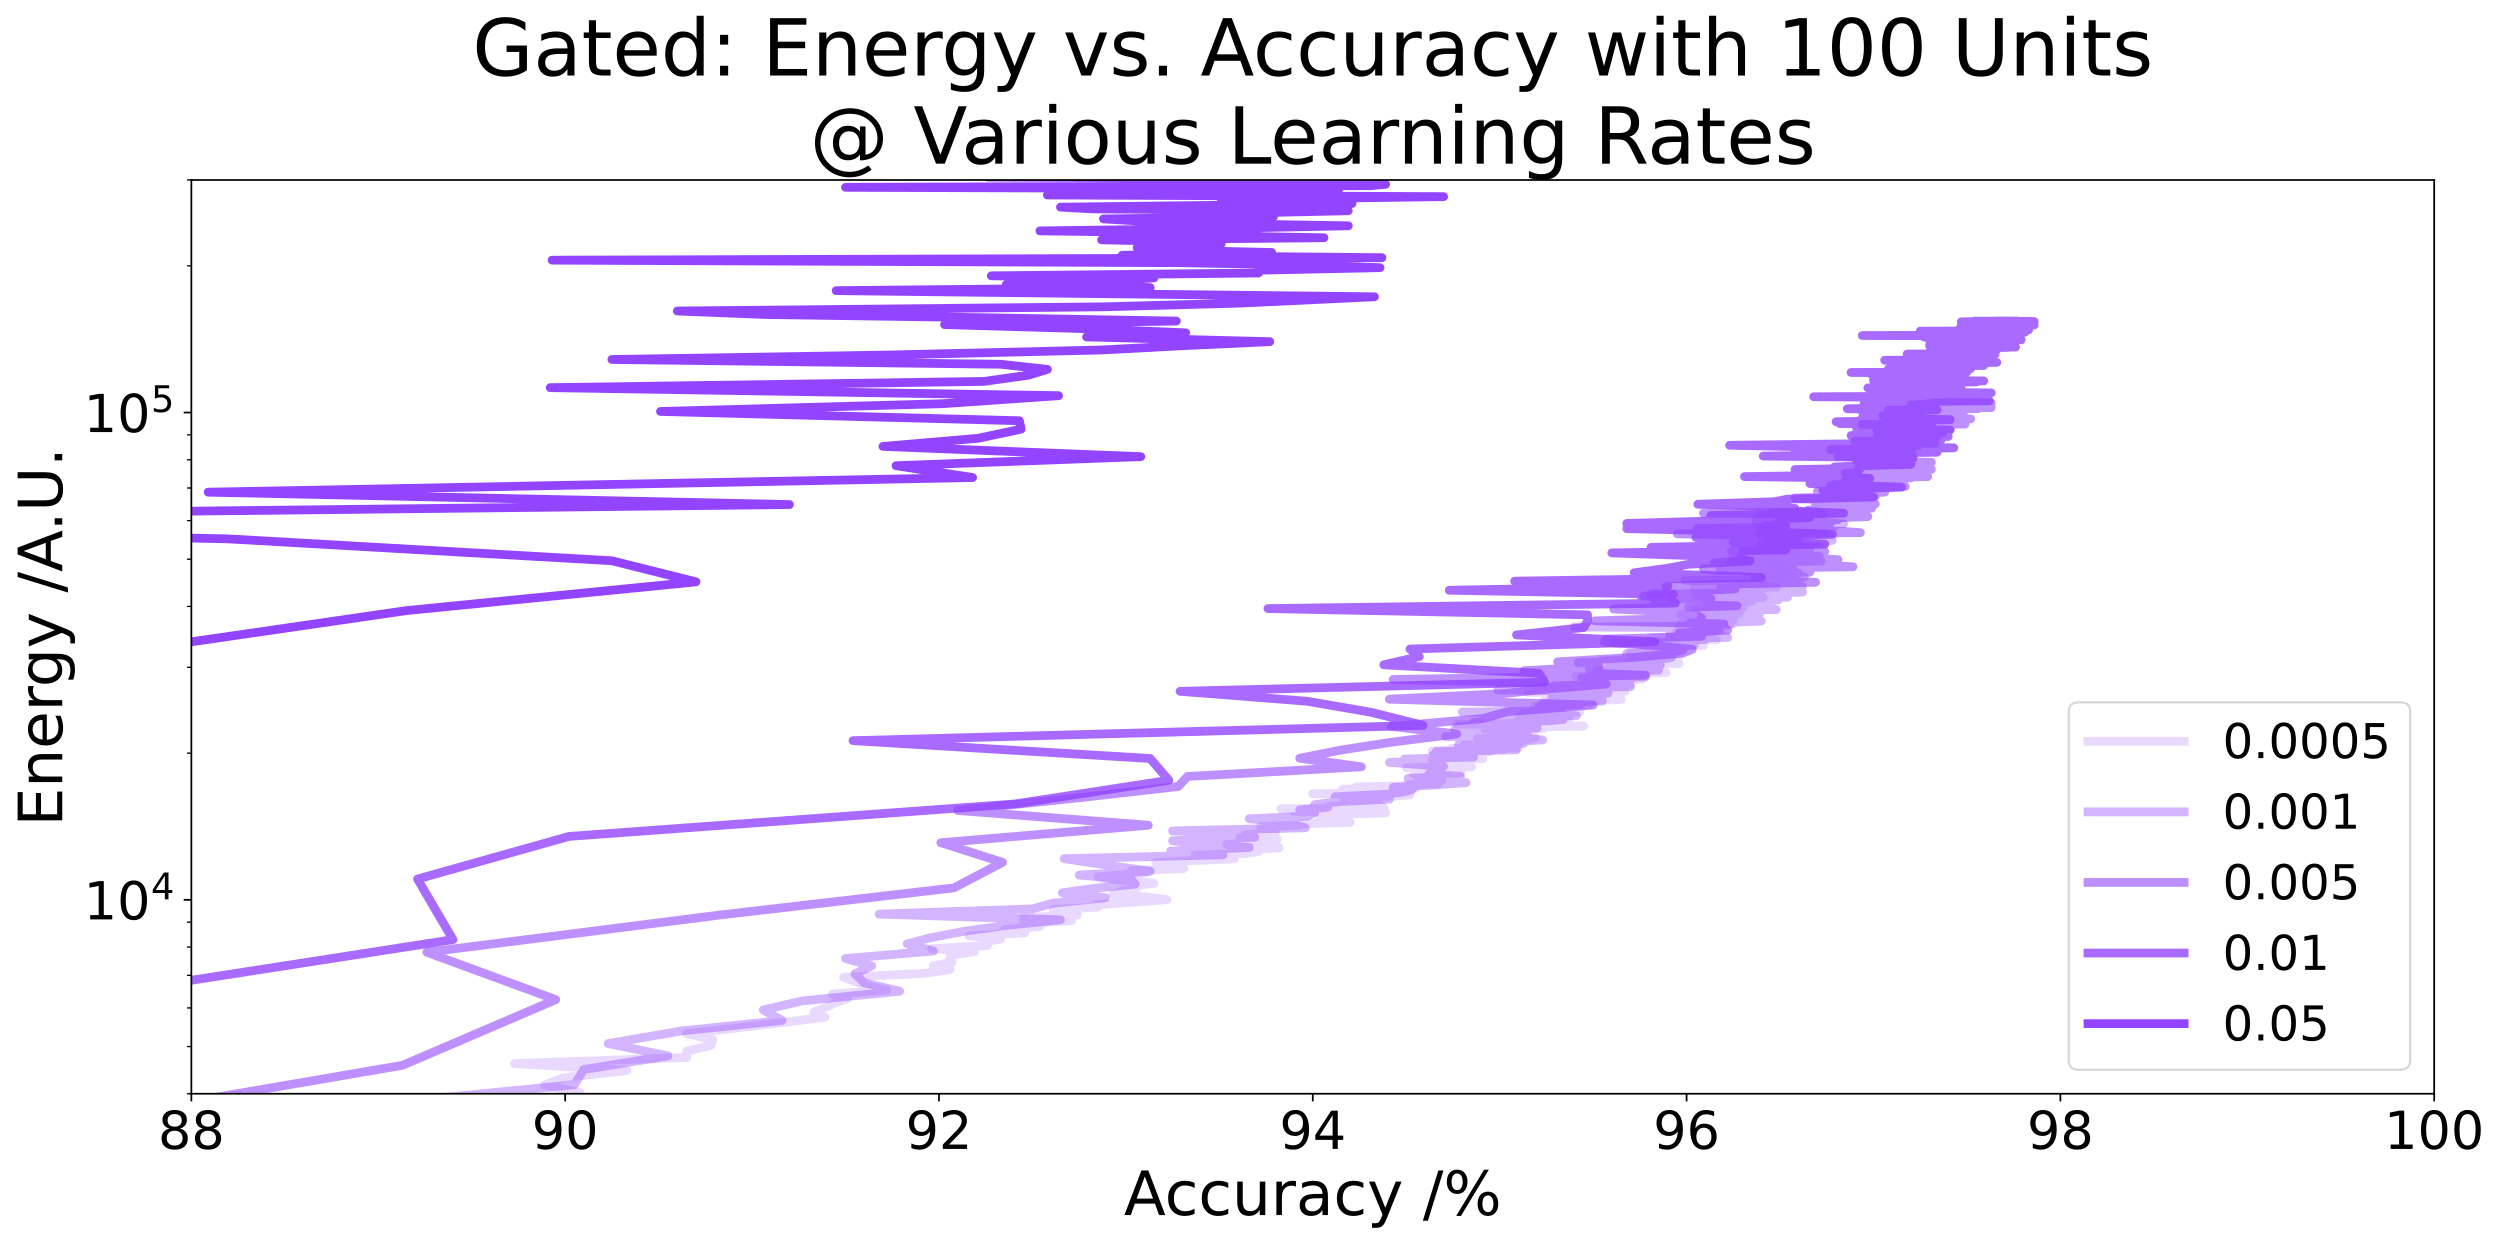 <?xml version="1.0" encoding="utf-8" standalone="no"?>
<!DOCTYPE svg PUBLIC "-//W3C//DTD SVG 1.1//EN"
  "http://www.w3.org/Graphics/SVG/1.1/DTD/svg11.dtd">
<!-- Created with matplotlib (https://matplotlib.org/) -->
<svg height="568.88pt" version="1.1" viewBox="0 0 1143.666 568.88" width="1143.666pt" xmlns="http://www.w3.org/2000/svg" xmlns:xlink="http://www.w3.org/1999/xlink">
 <defs>
  <style type="text/css">*{stroke-linecap:butt;stroke-linejoin:round;}</style>
 </defs>
 <g id="figure_1">
  <g id="patch_1">
   <path d="M 0 568.88 
L 1143.666 568.88 
L 1143.666 0 
L 0 0 
z
" style="fill:#ffffff;"/>
  </g>
  <g id="axes_1">
   <g id="patch_2">
    <path d="M 87.539 500.353 
L 1113.561 500.353 
L 1113.561 82.353 
L 87.539 82.353 
z
" style="fill:#ffffff;"/>
   </g>
   <g id="matplotlib.axis_1">
    <g id="xtick_1">
     <g id="line2d_1">
      <defs>
       <path d="M 0 0 
L 0 3.5 
" id="mbab9ac7a43" style="stroke:#000000;stroke-width:0.8;"/>
      </defs>
      <g>
       <use style="stroke:#000000;stroke-width:0.8;" x="87.539" xlink:href="#mbab9ac7a43" y="500.353"/>
      </g>
     </g>
     <g id="text_1">
      <!-- 88 -->
      <g transform="translate(72.269 525.59)scale(0.24 -0.24)">
       <defs>
        <path d="M 31.781 34.625 
Q 24.75 34.625 20.719 30.859 
Q 16.703 27.094 16.703 20.516 
Q 16.703 13.922 20.719 10.156 
Q 24.75 6.391 31.781 6.391 
Q 38.812 6.391 42.859 10.172 
Q 46.922 13.969 46.922 20.516 
Q 46.922 27.094 42.891 30.859 
Q 38.875 34.625 31.781 34.625 
z
M 21.922 38.812 
Q 15.578 40.375 12.031 44.719 
Q 8.5 49.078 8.5 55.328 
Q 8.5 64.062 14.719 69.141 
Q 20.953 74.219 31.781 74.219 
Q 42.672 74.219 48.875 69.141 
Q 55.078 64.062 55.078 55.328 
Q 55.078 49.078 51.531 44.719 
Q 48 40.375 41.703 38.812 
Q 48.828 37.156 52.797 32.312 
Q 56.781 27.484 56.781 20.516 
Q 56.781 9.906 50.312 4.234 
Q 43.844 -1.422 31.781 -1.422 
Q 19.734 -1.422 13.25 4.234 
Q 6.781 9.906 6.781 20.516 
Q 6.781 27.484 10.781 32.312 
Q 14.797 37.156 21.922 38.812 
z
M 18.312 54.391 
Q 18.312 48.734 21.844 45.562 
Q 25.391 42.391 31.781 42.391 
Q 38.141 42.391 41.719 45.562 
Q 45.312 48.734 45.312 54.391 
Q 45.312 60.062 41.719 63.234 
Q 38.141 66.406 31.781 66.406 
Q 25.391 66.406 21.844 63.234 
Q 18.312 60.062 18.312 54.391 
z
" id="DejaVuSans-56"/>
       </defs>
       <use xlink:href="#DejaVuSans-56"/>
       <use x="63.623" xlink:href="#DejaVuSans-56"/>
      </g>
     </g>
    </g>
    <g id="xtick_2">
     <g id="line2d_2">
      <g>
       <use style="stroke:#000000;stroke-width:0.8;" x="258.542" xlink:href="#mbab9ac7a43" y="500.353"/>
      </g>
     </g>
     <g id="text_2">
      <!-- 90 -->
      <g transform="translate(243.272 525.59)scale(0.24 -0.24)">
       <defs>
        <path d="M 10.984 1.516 
L 10.984 10.5 
Q 14.703 8.734 18.5 7.812 
Q 22.312 6.891 25.984 6.891 
Q 35.75 6.891 40.891 13.453 
Q 46.047 20.016 46.781 33.406 
Q 43.953 29.203 39.594 26.953 
Q 35.25 24.703 29.984 24.703 
Q 19.047 24.703 12.672 31.312 
Q 6.297 37.938 6.297 49.422 
Q 6.297 60.641 12.938 67.422 
Q 19.578 74.219 30.609 74.219 
Q 43.266 74.219 49.922 64.516 
Q 56.594 54.828 56.594 36.375 
Q 56.594 19.141 48.406 8.859 
Q 40.234 -1.422 26.422 -1.422 
Q 22.703 -1.422 18.891 -0.688 
Q 15.094 0.047 10.984 1.516 
z
M 30.609 32.422 
Q 37.25 32.422 41.125 36.953 
Q 45.016 41.5 45.016 49.422 
Q 45.016 57.281 41.125 61.844 
Q 37.25 66.406 30.609 66.406 
Q 23.969 66.406 20.094 61.844 
Q 16.219 57.281 16.219 49.422 
Q 16.219 41.5 20.094 36.953 
Q 23.969 32.422 30.609 32.422 
z
" id="DejaVuSans-57"/>
        <path d="M 31.781 66.406 
Q 24.172 66.406 20.328 58.906 
Q 16.5 51.422 16.5 36.375 
Q 16.5 21.391 20.328 13.891 
Q 24.172 6.391 31.781 6.391 
Q 39.453 6.391 43.281 13.891 
Q 47.125 21.391 47.125 36.375 
Q 47.125 51.422 43.281 58.906 
Q 39.453 66.406 31.781 66.406 
z
M 31.781 74.219 
Q 44.047 74.219 50.516 64.516 
Q 56.984 54.828 56.984 36.375 
Q 56.984 17.969 50.516 8.266 
Q 44.047 -1.422 31.781 -1.422 
Q 19.531 -1.422 13.062 8.266 
Q 6.594 17.969 6.594 36.375 
Q 6.594 54.828 13.062 64.516 
Q 19.531 74.219 31.781 74.219 
z
" id="DejaVuSans-48"/>
       </defs>
       <use xlink:href="#DejaVuSans-57"/>
       <use x="63.623" xlink:href="#DejaVuSans-48"/>
      </g>
     </g>
    </g>
    <g id="xtick_3">
     <g id="line2d_3">
      <g>
       <use style="stroke:#000000;stroke-width:0.8;" x="429.546" xlink:href="#mbab9ac7a43" y="500.353"/>
      </g>
     </g>
     <g id="text_3">
      <!-- 92 -->
      <g transform="translate(414.276 525.59)scale(0.24 -0.24)">
       <defs>
        <path d="M 19.188 8.297 
L 53.609 8.297 
L 53.609 0 
L 7.328 0 
L 7.328 8.297 
Q 12.938 14.109 22.625 23.891 
Q 32.328 33.688 34.812 36.531 
Q 39.547 41.844 41.422 45.531 
Q 43.312 49.219 43.312 52.781 
Q 43.312 58.594 39.234 62.25 
Q 35.156 65.922 28.609 65.922 
Q 23.969 65.922 18.812 64.312 
Q 13.672 62.703 7.812 59.422 
L 7.812 69.391 
Q 13.766 71.781 18.938 73 
Q 24.125 74.219 28.422 74.219 
Q 39.75 74.219 46.484 68.547 
Q 53.219 62.891 53.219 53.422 
Q 53.219 48.922 51.531 44.891 
Q 49.859 40.875 45.406 35.406 
Q 44.188 33.984 37.641 27.219 
Q 31.109 20.453 19.188 8.297 
z
" id="DejaVuSans-50"/>
       </defs>
       <use xlink:href="#DejaVuSans-57"/>
       <use x="63.623" xlink:href="#DejaVuSans-50"/>
      </g>
     </g>
    </g>
    <g id="xtick_4">
     <g id="line2d_4">
      <g>
       <use style="stroke:#000000;stroke-width:0.8;" x="600.55" xlink:href="#mbab9ac7a43" y="500.353"/>
      </g>
     </g>
     <g id="text_4">
      <!-- 94 -->
      <g transform="translate(585.28 525.59)scale(0.24 -0.24)">
       <defs>
        <path d="M 37.797 64.312 
L 12.891 25.391 
L 37.797 25.391 
z
M 35.203 72.906 
L 47.609 72.906 
L 47.609 25.391 
L 58.016 25.391 
L 58.016 17.188 
L 47.609 17.188 
L 47.609 0 
L 37.797 0 
L 37.797 17.188 
L 4.891 17.188 
L 4.891 26.703 
z
" id="DejaVuSans-52"/>
       </defs>
       <use xlink:href="#DejaVuSans-57"/>
       <use x="63.623" xlink:href="#DejaVuSans-52"/>
      </g>
     </g>
    </g>
    <g id="xtick_5">
     <g id="line2d_5">
      <g>
       <use style="stroke:#000000;stroke-width:0.8;" x="771.554" xlink:href="#mbab9ac7a43" y="500.353"/>
      </g>
     </g>
     <g id="text_5">
      <!-- 96 -->
      <g transform="translate(756.284 525.59)scale(0.24 -0.24)">
       <defs>
        <path d="M 33.016 40.375 
Q 26.375 40.375 22.484 35.828 
Q 18.609 31.297 18.609 23.391 
Q 18.609 15.531 22.484 10.953 
Q 26.375 6.391 33.016 6.391 
Q 39.656 6.391 43.531 10.953 
Q 47.406 15.531 47.406 23.391 
Q 47.406 31.297 43.531 35.828 
Q 39.656 40.375 33.016 40.375 
z
M 52.594 71.297 
L 52.594 62.312 
Q 48.875 64.062 45.094 64.984 
Q 41.312 65.922 37.594 65.922 
Q 27.828 65.922 22.672 59.328 
Q 17.531 52.734 16.797 39.406 
Q 19.672 43.656 24.016 45.922 
Q 28.375 48.188 33.594 48.188 
Q 44.578 48.188 50.953 41.516 
Q 57.328 34.859 57.328 23.391 
Q 57.328 12.156 50.688 5.359 
Q 44.047 -1.422 33.016 -1.422 
Q 20.359 -1.422 13.672 8.266 
Q 6.984 17.969 6.984 36.375 
Q 6.984 53.656 15.188 63.938 
Q 23.391 74.219 37.203 74.219 
Q 40.922 74.219 44.703 73.484 
Q 48.484 72.75 52.594 71.297 
z
" id="DejaVuSans-54"/>
       </defs>
       <use xlink:href="#DejaVuSans-57"/>
       <use x="63.623" xlink:href="#DejaVuSans-54"/>
      </g>
     </g>
    </g>
    <g id="xtick_6">
     <g id="line2d_6">
      <g>
       <use style="stroke:#000000;stroke-width:0.8;" x="942.557" xlink:href="#mbab9ac7a43" y="500.353"/>
      </g>
     </g>
     <g id="text_6">
      <!-- 98 -->
      <g transform="translate(927.287 525.59)scale(0.24 -0.24)">
       <use xlink:href="#DejaVuSans-57"/>
       <use x="63.623" xlink:href="#DejaVuSans-56"/>
      </g>
     </g>
    </g>
    <g id="xtick_7">
     <g id="line2d_7">
      <g>
       <use style="stroke:#000000;stroke-width:0.8;" x="1113.561" xlink:href="#mbab9ac7a43" y="500.353"/>
      </g>
     </g>
     <g id="text_7">
      <!-- 100 -->
      <g transform="translate(1090.656 525.59)scale(0.24 -0.24)">
       <defs>
        <path d="M 12.406 8.297 
L 28.516 8.297 
L 28.516 63.922 
L 10.984 60.406 
L 10.984 69.391 
L 28.422 72.906 
L 38.281 72.906 
L 38.281 8.297 
L 54.391 8.297 
L 54.391 0 
L 12.406 0 
z
" id="DejaVuSans-49"/>
       </defs>
       <use xlink:href="#DejaVuSans-49"/>
       <use x="63.623" xlink:href="#DejaVuSans-48"/>
       <use x="127.246" xlink:href="#DejaVuSans-48"/>
      </g>
     </g>
    </g>
    <g id="text_8">
     <!-- Accuracy /% -->
     <g transform="translate(514.163 555.856)scale(0.28 -0.28)">
      <defs>
       <path d="M 34.188 63.188 
L 20.797 26.906 
L 47.609 26.906 
z
M 28.609 72.906 
L 39.797 72.906 
L 67.578 0 
L 57.328 0 
L 50.688 18.703 
L 17.828 18.703 
L 11.188 0 
L 0.781 0 
z
" id="DejaVuSans-65"/>
       <path d="M 48.781 52.594 
L 48.781 44.188 
Q 44.969 46.297 41.141 47.344 
Q 37.312 48.391 33.406 48.391 
Q 24.656 48.391 19.812 42.844 
Q 14.984 37.312 14.984 27.297 
Q 14.984 17.281 19.812 11.734 
Q 24.656 6.203 33.406 6.203 
Q 37.312 6.203 41.141 7.25 
Q 44.969 8.297 48.781 10.406 
L 48.781 2.094 
Q 45.016 0.344 40.984 -0.531 
Q 36.969 -1.422 32.422 -1.422 
Q 20.062 -1.422 12.781 6.344 
Q 5.516 14.109 5.516 27.297 
Q 5.516 40.672 12.859 48.328 
Q 20.219 56 33.016 56 
Q 37.156 56 41.109 55.141 
Q 45.062 54.297 48.781 52.594 
z
" id="DejaVuSans-99"/>
       <path d="M 8.5 21.578 
L 8.5 54.688 
L 17.484 54.688 
L 17.484 21.922 
Q 17.484 14.156 20.5 10.266 
Q 23.531 6.391 29.594 6.391 
Q 36.859 6.391 41.078 11.031 
Q 45.312 15.672 45.312 23.688 
L 45.312 54.688 
L 54.297 54.688 
L 54.297 0 
L 45.312 0 
L 45.312 8.406 
Q 42.047 3.422 37.719 1 
Q 33.406 -1.422 27.688 -1.422 
Q 18.266 -1.422 13.375 4.438 
Q 8.5 10.297 8.5 21.578 
z
M 31.109 56 
z
" id="DejaVuSans-117"/>
       <path d="M 41.109 46.297 
Q 39.594 47.172 37.812 47.578 
Q 36.031 48 33.891 48 
Q 26.266 48 22.188 43.047 
Q 18.109 38.094 18.109 28.812 
L 18.109 0 
L 9.078 0 
L 9.078 54.688 
L 18.109 54.688 
L 18.109 46.188 
Q 20.953 51.172 25.484 53.578 
Q 30.031 56 36.531 56 
Q 37.453 56 38.578 55.875 
Q 39.703 55.766 41.062 55.516 
z
" id="DejaVuSans-114"/>
       <path d="M 34.281 27.484 
Q 23.391 27.484 19.188 25 
Q 14.984 22.516 14.984 16.5 
Q 14.984 11.719 18.141 8.906 
Q 21.297 6.109 26.703 6.109 
Q 34.188 6.109 38.703 11.406 
Q 43.219 16.703 43.219 25.484 
L 43.219 27.484 
z
M 52.203 31.203 
L 52.203 0 
L 43.219 0 
L 43.219 8.297 
Q 40.141 3.328 35.547 0.953 
Q 30.953 -1.422 24.312 -1.422 
Q 15.922 -1.422 10.953 3.297 
Q 6 8.016 6 15.922 
Q 6 25.141 12.172 29.828 
Q 18.359 34.516 30.609 34.516 
L 43.219 34.516 
L 43.219 35.406 
Q 43.219 41.609 39.141 45 
Q 35.062 48.391 27.688 48.391 
Q 23 48.391 18.547 47.266 
Q 14.109 46.141 10.016 43.891 
L 10.016 52.203 
Q 14.938 54.109 19.578 55.047 
Q 24.219 56 28.609 56 
Q 40.484 56 46.344 49.844 
Q 52.203 43.703 52.203 31.203 
z
" id="DejaVuSans-97"/>
       <path d="M 32.172 -5.078 
Q 28.375 -14.844 24.75 -17.812 
Q 21.141 -20.797 15.094 -20.797 
L 7.906 -20.797 
L 7.906 -13.281 
L 13.188 -13.281 
Q 16.891 -13.281 18.938 -11.516 
Q 21 -9.766 23.484 -3.219 
L 25.094 0.875 
L 2.984 54.688 
L 12.5 54.688 
L 29.594 11.922 
L 46.688 54.688 
L 56.203 54.688 
z
" id="DejaVuSans-121"/>
       <path id="DejaVuSans-32"/>
       <path d="M 25.391 72.906 
L 33.688 72.906 
L 8.297 -9.281 
L 0 -9.281 
z
" id="DejaVuSans-47"/>
       <path d="M 72.703 32.078 
Q 68.453 32.078 66.031 28.469 
Q 63.625 24.859 63.625 18.406 
Q 63.625 12.062 66.031 8.422 
Q 68.453 4.781 72.703 4.781 
Q 76.859 4.781 79.266 8.422 
Q 81.688 12.062 81.688 18.406 
Q 81.688 24.812 79.266 28.438 
Q 76.859 32.078 72.703 32.078 
z
M 72.703 38.281 
Q 80.422 38.281 84.953 32.906 
Q 89.5 27.547 89.5 18.406 
Q 89.5 9.281 84.938 3.922 
Q 80.375 -1.422 72.703 -1.422 
Q 64.891 -1.422 60.344 3.922 
Q 55.812 9.281 55.812 18.406 
Q 55.812 27.594 60.375 32.938 
Q 64.938 38.281 72.703 38.281 
z
M 22.312 68.016 
Q 18.109 68.016 15.688 64.375 
Q 13.281 60.75 13.281 54.391 
Q 13.281 47.953 15.672 44.328 
Q 18.062 40.719 22.312 40.719 
Q 26.562 40.719 28.969 44.328 
Q 31.391 47.953 31.391 54.391 
Q 31.391 60.688 28.953 64.344 
Q 26.516 68.016 22.312 68.016 
z
M 66.406 74.219 
L 74.219 74.219 
L 28.609 -1.422 
L 20.797 -1.422 
z
M 22.312 74.219 
Q 30.031 74.219 34.609 68.875 
Q 39.203 63.531 39.203 54.391 
Q 39.203 45.172 34.641 39.844 
Q 30.078 34.516 22.312 34.516 
Q 14.547 34.516 10.031 39.859 
Q 5.516 45.219 5.516 54.391 
Q 5.516 63.484 10.047 68.844 
Q 14.594 74.219 22.312 74.219 
z
" id="DejaVuSans-37"/>
      </defs>
      <use xlink:href="#DejaVuSans-65"/>
      <use x="66.658" xlink:href="#DejaVuSans-99"/>
      <use x="121.639" xlink:href="#DejaVuSans-99"/>
      <use x="176.619" xlink:href="#DejaVuSans-117"/>
      <use x="239.998" xlink:href="#DejaVuSans-114"/>
      <use x="281.111" xlink:href="#DejaVuSans-97"/>
      <use x="342.391" xlink:href="#DejaVuSans-99"/>
      <use x="397.371" xlink:href="#DejaVuSans-121"/>
      <use x="456.551" xlink:href="#DejaVuSans-32"/>
      <use x="488.338" xlink:href="#DejaVuSans-47"/>
      <use x="522.029" xlink:href="#DejaVuSans-37"/>
     </g>
    </g>
   </g>
   <g id="matplotlib.axis_2">
    <g id="ytick_1">
     <g id="line2d_8">
      <defs>
       <path d="M 0 0 
L -3.5 0 
" id="m736a37ba81" style="stroke:#000000;stroke-width:0.8;"/>
      </defs>
      <g>
       <use style="stroke:#000000;stroke-width:0.8;" x="87.539" xlink:href="#m736a37ba81" y="411.642"/>
      </g>
     </g>
     <g id="text_9">
      <!-- $\mathdefault{10^{4}}$ -->
      <g transform="translate(38.299 420.76)scale(0.24 -0.24)">
       <use transform="translate(0 0.684)" xlink:href="#DejaVuSans-49"/>
       <use transform="translate(63.623 0.684)" xlink:href="#DejaVuSans-48"/>
       <use transform="translate(128.203 38.966)scale(0.7)" xlink:href="#DejaVuSans-52"/>
      </g>
     </g>
    </g>
    <g id="ytick_2">
     <g id="line2d_9">
      <g>
       <use style="stroke:#000000;stroke-width:0.8;" x="87.539" xlink:href="#m736a37ba81" y="188.716"/>
      </g>
     </g>
     <g id="text_10">
      <!-- $\mathdefault{10^{5}}$ -->
      <g transform="translate(38.299 197.834)scale(0.24 -0.24)">
       <defs>
        <path d="M 10.797 72.906 
L 49.516 72.906 
L 49.516 64.594 
L 19.828 64.594 
L 19.828 46.734 
Q 21.969 47.469 24.109 47.828 
Q 26.266 48.188 28.422 48.188 
Q 40.625 48.188 47.75 41.5 
Q 54.891 34.812 54.891 23.391 
Q 54.891 11.625 47.562 5.094 
Q 40.234 -1.422 26.906 -1.422 
Q 22.312 -1.422 17.547 -0.641 
Q 12.797 0.141 7.719 1.703 
L 7.719 11.625 
Q 12.109 9.234 16.797 8.062 
Q 21.484 6.891 26.703 6.891 
Q 35.156 6.891 40.078 11.328 
Q 45.016 15.766 45.016 23.391 
Q 45.016 31 40.078 35.438 
Q 35.156 39.891 26.703 39.891 
Q 22.75 39.891 18.812 39.016 
Q 14.891 38.141 10.797 36.281 
z
" id="DejaVuSans-53"/>
       </defs>
       <use transform="translate(0 0.684)" xlink:href="#DejaVuSans-49"/>
       <use transform="translate(63.623 0.684)" xlink:href="#DejaVuSans-48"/>
       <use transform="translate(128.203 38.966)scale(0.7)" xlink:href="#DejaVuSans-53"/>
      </g>
     </g>
    </g>
    <g id="ytick_3">
     <g id="line2d_10">
      <defs>
       <path d="M 0 0 
L -2 0 
" id="m64b898735c" style="stroke:#000000;stroke-width:0.6;"/>
      </defs>
      <g>
       <use style="stroke:#000000;stroke-width:0.6;" x="87.539" xlink:href="#m64b898735c" y="500.353"/>
      </g>
     </g>
    </g>
    <g id="ytick_4">
     <g id="line2d_11">
      <g>
       <use style="stroke:#000000;stroke-width:0.6;" x="87.539" xlink:href="#m64b898735c" y="478.75"/>
      </g>
     </g>
    </g>
    <g id="ytick_5">
     <g id="line2d_12">
      <g>
       <use style="stroke:#000000;stroke-width:0.6;" x="87.539" xlink:href="#m64b898735c" y="461.098"/>
      </g>
     </g>
    </g>
    <g id="ytick_6">
     <g id="line2d_13">
      <g>
       <use style="stroke:#000000;stroke-width:0.6;" x="87.539" xlink:href="#m64b898735c" y="446.174"/>
      </g>
     </g>
    </g>
    <g id="ytick_7">
     <g id="line2d_14">
      <g>
       <use style="stroke:#000000;stroke-width:0.6;" x="87.539" xlink:href="#m64b898735c" y="433.246"/>
      </g>
     </g>
    </g>
    <g id="ytick_8">
     <g id="line2d_15">
      <g>
       <use style="stroke:#000000;stroke-width:0.6;" x="87.539" xlink:href="#m64b898735c" y="421.843"/>
      </g>
     </g>
    </g>
    <g id="ytick_9">
     <g id="line2d_16">
      <g>
       <use style="stroke:#000000;stroke-width:0.6;" x="87.539" xlink:href="#m64b898735c" y="344.535"/>
      </g>
     </g>
    </g>
    <g id="ytick_10">
     <g id="line2d_17">
      <g>
       <use style="stroke:#000000;stroke-width:0.6;" x="87.539" xlink:href="#m64b898735c" y="305.279"/>
      </g>
     </g>
    </g>
    <g id="ytick_11">
     <g id="line2d_18">
      <g>
       <use style="stroke:#000000;stroke-width:0.6;" x="87.539" xlink:href="#m64b898735c" y="277.427"/>
      </g>
     </g>
    </g>
    <g id="ytick_12">
     <g id="line2d_19">
      <g>
       <use style="stroke:#000000;stroke-width:0.6;" x="87.539" xlink:href="#m64b898735c" y="255.824"/>
      </g>
     </g>
    </g>
    <g id="ytick_13">
     <g id="line2d_20">
      <g>
       <use style="stroke:#000000;stroke-width:0.6;" x="87.539" xlink:href="#m64b898735c" y="238.172"/>
      </g>
     </g>
    </g>
    <g id="ytick_14">
     <g id="line2d_21">
      <g>
       <use style="stroke:#000000;stroke-width:0.6;" x="87.539" xlink:href="#m64b898735c" y="223.248"/>
      </g>
     </g>
    </g>
    <g id="ytick_15">
     <g id="line2d_22">
      <g>
       <use style="stroke:#000000;stroke-width:0.6;" x="87.539" xlink:href="#m64b898735c" y="210.32"/>
      </g>
     </g>
    </g>
    <g id="ytick_16">
     <g id="line2d_23">
      <g>
       <use style="stroke:#000000;stroke-width:0.6;" x="87.539" xlink:href="#m64b898735c" y="198.917"/>
      </g>
     </g>
    </g>
    <g id="ytick_17">
     <g id="line2d_24">
      <g>
       <use style="stroke:#000000;stroke-width:0.6;" x="87.539" xlink:href="#m64b898735c" y="121.609"/>
      </g>
     </g>
    </g>
    <g id="ytick_18">
     <g id="line2d_25">
      <g>
       <use style="stroke:#000000;stroke-width:0.6;" x="87.539" xlink:href="#m64b898735c" y="82.353"/>
      </g>
     </g>
    </g>
    <g id="text_11">
     <!-- Energy /A.U. -->
     <g transform="translate(28.476 378.013)rotate(-90)scale(0.28 -0.28)">
      <defs>
       <path d="M 9.812 72.906 
L 55.906 72.906 
L 55.906 64.594 
L 19.672 64.594 
L 19.672 43.016 
L 54.391 43.016 
L 54.391 34.719 
L 19.672 34.719 
L 19.672 8.297 
L 56.781 8.297 
L 56.781 0 
L 9.812 0 
z
" id="DejaVuSans-69"/>
       <path d="M 54.891 33.016 
L 54.891 0 
L 45.906 0 
L 45.906 32.719 
Q 45.906 40.484 42.875 44.328 
Q 39.844 48.188 33.797 48.188 
Q 26.516 48.188 22.312 43.547 
Q 18.109 38.922 18.109 30.906 
L 18.109 0 
L 9.078 0 
L 9.078 54.688 
L 18.109 54.688 
L 18.109 46.188 
Q 21.344 51.125 25.703 53.562 
Q 30.078 56 35.797 56 
Q 45.219 56 50.047 50.172 
Q 54.891 44.344 54.891 33.016 
z
" id="DejaVuSans-110"/>
       <path d="M 56.203 29.594 
L 56.203 25.203 
L 14.891 25.203 
Q 15.484 15.922 20.484 11.062 
Q 25.484 6.203 34.422 6.203 
Q 39.594 6.203 44.453 7.469 
Q 49.312 8.734 54.109 11.281 
L 54.109 2.781 
Q 49.266 0.734 44.188 -0.344 
Q 39.109 -1.422 33.891 -1.422 
Q 20.797 -1.422 13.156 6.188 
Q 5.516 13.812 5.516 26.812 
Q 5.516 40.234 12.766 48.109 
Q 20.016 56 32.328 56 
Q 43.359 56 49.781 48.891 
Q 56.203 41.797 56.203 29.594 
z
M 47.219 32.234 
Q 47.125 39.594 43.094 43.984 
Q 39.062 48.391 32.422 48.391 
Q 24.906 48.391 20.391 44.141 
Q 15.875 39.891 15.188 32.172 
z
" id="DejaVuSans-101"/>
       <path d="M 45.406 27.984 
Q 45.406 37.75 41.375 43.109 
Q 37.359 48.484 30.078 48.484 
Q 22.859 48.484 18.828 43.109 
Q 14.797 37.75 14.797 27.984 
Q 14.797 18.266 18.828 12.891 
Q 22.859 7.516 30.078 7.516 
Q 37.359 7.516 41.375 12.891 
Q 45.406 18.266 45.406 27.984 
z
M 54.391 6.781 
Q 54.391 -7.172 48.188 -13.984 
Q 42 -20.797 29.203 -20.797 
Q 24.469 -20.797 20.266 -20.094 
Q 16.062 -19.391 12.109 -17.922 
L 12.109 -9.188 
Q 16.062 -11.328 19.922 -12.344 
Q 23.781 -13.375 27.781 -13.375 
Q 36.625 -13.375 41.016 -8.766 
Q 45.406 -4.156 45.406 5.172 
L 45.406 9.625 
Q 42.625 4.781 38.281 2.391 
Q 33.938 0 27.875 0 
Q 17.828 0 11.672 7.656 
Q 5.516 15.328 5.516 27.984 
Q 5.516 40.672 11.672 48.328 
Q 17.828 56 27.875 56 
Q 33.938 56 38.281 53.609 
Q 42.625 51.219 45.406 46.391 
L 45.406 54.688 
L 54.391 54.688 
z
" id="DejaVuSans-103"/>
       <path d="M 10.688 12.406 
L 21 12.406 
L 21 0 
L 10.688 0 
z
" id="DejaVuSans-46"/>
       <path d="M 8.688 72.906 
L 18.609 72.906 
L 18.609 28.609 
Q 18.609 16.891 22.844 11.734 
Q 27.094 6.594 36.625 6.594 
Q 46.094 6.594 50.344 11.734 
Q 54.594 16.891 54.594 28.609 
L 54.594 72.906 
L 64.5 72.906 
L 64.5 27.391 
Q 64.5 13.141 57.438 5.859 
Q 50.391 -1.422 36.625 -1.422 
Q 22.797 -1.422 15.734 5.859 
Q 8.688 13.141 8.688 27.391 
z
" id="DejaVuSans-85"/>
      </defs>
      <use xlink:href="#DejaVuSans-69"/>
      <use x="63.184" xlink:href="#DejaVuSans-110"/>
      <use x="126.562" xlink:href="#DejaVuSans-101"/>
      <use x="188.086" xlink:href="#DejaVuSans-114"/>
      <use x="227.449" xlink:href="#DejaVuSans-103"/>
      <use x="290.926" xlink:href="#DejaVuSans-121"/>
      <use x="350.105" xlink:href="#DejaVuSans-32"/>
      <use x="381.893" xlink:href="#DejaVuSans-47"/>
      <use x="415.584" xlink:href="#DejaVuSans-65"/>
      <use x="482.242" xlink:href="#DejaVuSans-46"/>
      <use x="514.029" xlink:href="#DejaVuSans-85"/>
      <use x="587.223" xlink:href="#DejaVuSans-46"/>
     </g>
    </g>
   </g>
   <g id="line2d_26">
    <path clip-path="url(#p1429ec3b09)" d="M -1 567.498 
L 9.732 565.871 
L 13.152 557.454 
L 72.148 549.546 
L 97.799 542.733 
L 161.07 536.801 
L 159.36 531.331 
L 171.331 525.67 
L 202.966 520.877 
L 200.401 516.211 
L 209.806 511.934 
L 242.297 507.614 
L 246.572 503.832 
L 265.383 499.919 
L 249.137 496.332 
L 257.687 493.04 
L 286.758 489.708 
L 235.457 486.524 
L 314.119 483.773 
L 314.119 480.895 
L 325.234 478.218 
L 326.089 475.59 
L 314.119 472.874 
L 335.494 470.451 
L 357.725 467.812 
L 377.39 465.321 
L 372.26 463.106 
L 377.39 461.011 
L 381.665 458.957 
L 387.65 456.781 
L 380.81 454.758 
L 405.606 452.948 
L 396.2 450.874 
L 385.94 447.094 
L 422.706 445.29 
L 434.676 443.527 
L 426.981 441.852 
L 435.531 440.193 
L 434.676 438.619 
L 434.676 437.038 
L 445.791 435.332 
L 426.126 433.999 
L 451.777 432.542 
L 450.922 430.942 
L 457.762 429.525 
L 443.226 428.108 
L 468.877 426.73 
L 459.472 425.278 
L 475.717 423.811 
L 468.022 422.472 
L 490.252 421.155 
L 468.022 419.803 
L 492.818 418.589 
L 485.122 417.373 
L 481.702 416.129 
L 502.223 414.97 
L 501.368 413.861 
L 518.468 412.729 
L 533.858 411.517 
L 523.598 410.3 
L 509.063 409.165 
L 511.628 408.143 
L 515.048 407.151 
L 520.178 406.155 
L 518.468 405.066 
L 527.873 404.136 
L 521.888 403.116 
L 505.643 402.141 
L 502.223 401.166 
L 524.453 399.15 
L 517.613 398.282 
L 541.554 397.383 
L 540.699 396.443 
L 538.133 395.512 
L 528.728 394.6 
L 545.829 393.696 
L 564.639 392.886 
L 554.379 392.046 
L 546.684 391.191 
L 570.624 390.361 
L 575.754 389.579 
L 566.349 388.744 
L 585.16 387.869 
L 567.204 387.07 
L 561.219 386.313 
L 575.754 385.549 
L 574.044 384.716 
L 584.304 383.999 
L 567.204 383.288 
L 582.594 382.508 
L 569.769 381.78 
L 583.449 381.069 
L 577.464 380.312 
L 582.594 379.573 
L 578.319 378.856 
L 576.609 378.151 
L 594.565 377.537 
L 595.42 376.851 
L 617.65 376.238 
L 603.97 374.972 
L 610.81 374.352 
L 608.245 373.725 
L 613.375 373.1 
L 614.23 372.487 
L 633.896 371.839 
L 592 371.234 
L 612.52 370.623 
L 586.015 369.984 
L 633.041 369.383 
L 608.245 368.758 
L 631.331 368.16 
L 618.505 367.613 
L 618.505 366.984 
L 615.085 366.38 
L 619.36 365.817 
L 617.65 365.267 
L 617.65 364.705 
L 638.171 364.16 
L 645.011 363.631 
L 600.55 363.118 
L 645.011 362.543 
L 627.91 361.98 
L 634.751 361.498 
L 614.23 361.028 
L 647.576 360.514 
L 620.215 360.024 
L 640.736 359.525 
L 644.156 359.024 
L 657.836 358.56 
L 657.836 358.068 
L 650.996 357.507 
L 659.546 357.033 
L 658.691 356.507 
L 648.431 355.949 
L 656.126 354.994 
L 652.706 354.482 
L 646.721 354.069 
L 668.096 353.565 
L 658.691 353.124 
L 661.256 352.653 
L 658.691 352.145 
L 665.531 351.659 
L 643.301 351.25 
L 673.226 350.862 
L 667.241 350.449 
L 669.806 349.981 
L 657.836 349.58 
L 658.691 349.147 
L 667.241 348.689 
L 666.386 348.348 
L 671.516 347.937 
L 655.271 347.456 
L 678.357 347.083 
L 664.676 346.655 
L 675.791 346.261 
L 667.241 345.86 
L 673.226 345.433 
L 664.676 345.019 
L 674.936 344.66 
L 664.676 344.23 
L 681.777 343.882 
L 655.271 343.512 
L 666.386 343.137 
L 687.762 342.743 
L 663.821 342.367 
L 694.602 341.979 
L 682.632 341.547 
L 687.762 341.148 
L 669.806 340.777 
L 691.182 340.022 
L 683.487 339.693 
L 682.632 339.349 
L 694.602 338.948 
L 699.732 338.244 
L 675.791 337.916 
L 702.297 337.548 
L 701.442 337.189 
L 690.327 336.134 
L 696.312 335.746 
L 691.182 335.422 
L 683.487 335.103 
L 700.587 334.783 
L 697.167 334.141 
L 702.297 333.815 
L 679.212 333.516 
L 706.572 333.208 
L 690.327 332.884 
L 699.732 332.544 
L 724.528 332.2 
L 704.007 331.882 
L 705.717 331.569 
L 666.386 331.253 
L 710.847 330.899 
L 696.312 330.576 
L 708.282 330.262 
L 705.717 329.988 
L 704.862 329.681 
L 710.847 329.386 
L 694.602 329.108 
L 717.687 328.794 
L 711.702 328.501 
L 711.702 328.181 
L 710.847 327.862 
L 707.427 327.584 
L 714.267 327.276 
L 714.267 326.967 
L 715.977 326.68 
L 696.312 326.368 
L 719.397 326.11 
L 720.252 325.818 
L 722.817 325.54 
L 711.702 325.255 
L 718.542 324.999 
L 704.007 324.719 
L 718.542 324.488 
L 701.442 324.198 
L 712.557 323.93 
L 715.122 323.655 
L 709.992 323.341 
L 702.297 323.084 
L 727.093 322.554 
L 711.702 321.498 
L 726.238 321.244 
L 705.717 320.979 
L 720.252 320.443 
L 736.498 320.196 
L 741.628 319.935 
L 721.962 319.712 
L 733.078 319.205 
L 723.673 318.952 
L 738.208 318.702 
L 715.122 318.456 
L 738.208 318.256 
L 733.078 318.022 
L 731.368 317.793 
L 732.223 317.525 
L 739.063 317.291 
L 737.353 317.034 
L 698.877 316.772 
L 743.338 316.264 
L 732.223 316.018 
L 743.338 315.797 
L 741.628 315.564 
L 730.513 315.348 
L 733.078 315.118 
L 714.267 314.875 
L 740.773 314.645 
L 701.442 314.379 
L 730.513 314.125 
L 718.542 313.904 
L 715.122 313.695 
L 736.498 313.465 
L 745.903 313.022 
L 740.773 312.817 
L 730.513 312.606 
L 738.208 312.402 
L 739.918 312.167 
L 739.063 311.973 
L 731.368 311.742 
L 745.048 311.532 
L 747.613 311.278 
L 739.063 311.04 
L 751.033 310.806 
L 740.773 310.419 
L 738.208 310.232 
L 746.758 310.028 
L 738.208 309.848 
L 746.758 309.628 
L 721.107 309.436 
L 735.643 309.224 
L 735.643 308.999 
L 749.323 308.747 
L 741.628 308.544 
L 743.338 308.339 
L 746.758 308.128 
L 745.903 307.909 
L 762.148 307.728 
L 730.513 307.101 
L 730.513 306.882 
L 736.498 306.676 
L 751.888 306.502 
L 753.598 306.277 
L 745.903 306.102 
L 751.033 305.878 
L 746.758 305.68 
L 753.598 305.466 
L 748.468 305.285 
L 736.498 305.059 
L 750.178 304.836 
L 748.468 304.657 
L 760.438 304.483 
L 750.178 304.306 
L 758.728 304.129 
L 752.743 303.932 
L 751.033 303.735 
L 768.133 303.541 
L 745.048 303.346 
L 761.293 302.975 
L 745.903 302.826 
L 754.453 302.618 
L 757.018 302.432 
L 748.468 302.251 
L 758.728 302.029 
L 759.583 301.852 
L 759.583 301.678 
L 757.873 301.493 
L 759.583 301.29 
L 754.453 301.084 
L 756.163 300.924 
L 763.858 300.729 
L 763.003 300.567 
L 767.278 300.372 
L 768.133 300.202 
L 749.323 299.865 
L 765.568 299.48 
L 765.568 299.304 
L 745.903 298.967 
L 763.003 298.615 
L 745.903 298.095 
L 757.873 297.934 
L 751.888 297.753 
L 763.003 297.595 
L 759.583 297.42 
L 768.988 297.238 
L 768.988 297.087 
L 751.033 296.705 
L 762.148 296.543 
L 764.713 296.381 
L 759.583 295.883 
L 771.554 295.695 
L 763.003 295.519 
L 768.133 295.361 
L 779.249 295.224 
L 768.133 295.049 
L 774.974 294.901 
L 775.829 294.73 
L 768.133 294.576 
L 778.394 294.42 
L 766.423 294.28 
L 771.554 294.115 
L 765.568 293.942 
L 772.409 293.76 
L 771.554 293.613 
L 775.829 293.299 
L 764.713 293.015 
L 785.234 292.693 
L 770.699 292.542 
L 774.974 292.395 
L 771.554 292.098 
L 765.568 291.946 
L 773.264 291.804 
L 755.308 291.649 
L 774.119 291.476 
L 764.713 291.315 
L 780.104 291.16 
L 767.278 291.021 
L 780.959 290.88 
L 780.104 290.718 
L 766.423 290.428 
L 770.699 290.274 
L 780.959 290.115 
L 775.829 289.944 
L 777.539 289.81 
L 766.423 289.673 
L 775.829 289.53 
L 772.409 289.39 
L 783.524 289.247 
L 770.699 288.959 
L 775.829 288.815 
L 767.278 288.693 
L 769.844 288.532 
L 786.089 288.105 
L 784.379 287.966 
L 768.988 287.831 
L 781.814 287.68 
L 774.974 287.534 
L 780.104 287.395 
L 772.409 287.232 
L 783.524 287.107 
L 774.974 286.861 
L 782.669 286.709 
L 768.133 286.562 
L 778.394 286.423 
L 777.539 286.294 
L 791.219 286.163 
L 778.394 286.025 
L 788.654 285.885 
L 772.409 285.745 
L 786.944 285.496 
L 768.988 285.362 
L 780.104 285.217 
L 779.249 285.089 
L 785.234 284.824 
L 785.234 284.69 
L 777.539 284.557 
L 784.379 284.284 
L 784.379 284.187 
L 785.234 284.08 
L 792.929 283.942 
L 780.959 283.805 
L 792.074 283.686 
L 772.409 283.547 
L 779.249 283.433 
L 774.119 283.319 
L 775.829 283.193 
L 773.264 283.056 
L 775.829 282.914 
L 786.089 282.799 
L 773.264 282.694 
L 784.379 282.581 
L 778.394 282.446 
L 783.524 282.21 
L 778.394 282.091 
L 780.104 281.964 
L 790.364 281.836 
L 771.554 281.715 
L 771.554 281.58 
L 779.249 281.462 
L 777.539 281.326 
L 782.669 281.221 
L 768.988 281.127 
L 785.234 281.009 
L 778.394 280.902 
L 795.494 280.632 
L 788.654 280.499 
L 790.364 280.383 
L 786.944 280.274 
L 775.829 280.164 
L 794.639 279.906 
L 789.509 279.679 
L 790.364 279.567 
L 780.104 279.353 
L 786.089 279.243 
L 774.974 279.117 
L 785.234 279.006 
L 784.379 278.885 
L 784.379 278.772 
L 783.524 278.642 
L 796.349 278.517 
L 782.669 278.399 
L 783.524 278.287 
L 797.204 278.065 
L 782.669 277.845 
L 790.364 277.722 
L 787.799 277.494 
L 796.349 277.371 
L 792.929 277.254 
L 792.929 277.136 
L 793.784 277.027 
L 786.944 276.926 
L 794.639 276.824 
L 789.509 276.727 
L 792.929 276.612 
L 792.074 276.495 
L 798.059 276.379 
L 797.204 276.267 
L 780.959 276.131 
L 792.074 275.924 
L 797.204 275.817 
L 790.364 275.719 
L 797.204 275.622 
L 787.799 275.407 
L 796.349 275.299 
L 792.074 275.202 
L 801.479 275.099 
L 791.219 274.99 
L 794.639 274.895 
L 789.509 274.782 
L 789.509 274.67 
L 797.204 274.457 
L 782.669 274.24 
L 794.639 273.984 
L 786.944 273.882 
L 797.204 273.785 
L 788.654 273.686 
L 798.914 273.592 
L 789.509 273.495 
L 806.609 273.276 
L 794.639 273.084 
L 778.394 272.98 
L 793.784 272.87 
L 788.654 272.781 
L 800.624 272.674 
L 799.769 272.586 
L 804.044 272.489 
L 775.829 272.167 
L 797.204 272.079 
L 792.929 271.896 
L 799.769 271.786 
L 792.929 271.686 
L 798.914 271.497 
L 801.479 271.308 
L 797.204 271.208 
L 800.624 271.102 
L 792.074 270.824 
L 792.074 270.737 
L 793.784 270.648 
L 799.769 270.546 
L 790.364 270.334 
L 790.364 270.247 
L 798.914 270.054 
L 789.509 269.954 
L 804.899 269.763 
L 799.769 269.504 
L 801.479 269.315 
L 774.974 269.219 
L 801.479 268.938 
L 799.769 268.744 
L 812.594 268.652 
L 803.189 268.372 
L 801.479 268.28 
L 796.349 268.199 
L 807.464 268.127 
L 795.494 268.021 
L 802.334 267.938 
L 798.059 267.834 
L 806.609 267.72 
L 804.899 267.64 
" style="fill:none;stroke:#9041ff;stroke-linecap:square;stroke-opacity:0.196;stroke-width:4;"/>
   </g>
   <g id="line2d_27">
    <path clip-path="url(#p1429ec3b09)" d="M -1 566.667 
L 26.832 564.435 
L -0.528 547.942 
L 127.725 534.652 
L 155.085 523.157 
L 214.937 513.1 
L 181.591 504.147 
L 262.818 496.21 
L 267.093 489.258 
L 305.568 483.025 
L 278.208 477.397 
L 311.554 471.646 
L 357.725 466.817 
L 349.174 462.043 
L 367.13 457.84 
L 411.591 453.443 
L 395.345 449.64 
L 391.07 445.477 
L 398.765 441.859 
L 386.795 438.492 
L 426.981 435.057 
L 415.011 431.791 
L 425.271 429.079 
L 440.661 426.092 
L 459.472 423.448 
L 485.122 420.784 
L 402.186 418.162 
L 472.297 415.769 
L 481.702 413.169 
L 505.643 410.704 
L 485.977 408.445 
L 500.513 406.386 
L 519.323 404.457 
L 517.613 402.381 
L 493.673 400.313 
L 526.163 398.551 
L 511.628 396.564 
L 486.832 392.824 
L 559.509 391.052 
L 535.568 389.35 
L 571.479 387.697 
L 548.394 386.125 
L 536.423 384.589 
L 574.044 383.01 
L 572.334 381.313 
L 536.423 380.106 
L 597.13 378.698 
L 592 377.208 
L 586.87 375.906 
L 571.479 374.567 
L 597.985 373.335 
L 601.405 371.914 
L 594.565 370.528 
L 607.39 369.26 
L 601.405 368.079 
L 612.52 366.717 
L 635.606 365.594 
L 610.81 364.486 
L 634.751 363.293 
L 642.446 362.25 
L 645.866 361.243 
L 637.316 360.199 
L 656.126 359.111 
L 670.661 358.037 
L 645.866 357.016 
L 644.156 356.055 
L 668.096 355.14 
L 653.561 354.241 
L 654.416 353.223 
L 655.271 352.419 
L 655.271 351.523 
L 660.401 350.637 
L 649.286 349.751 
L 635.606 348.785 
L 659.546 347.973 
L 642.446 347.214 
L 674.081 346.325 
L 655.271 345.521 
L 659.546 344.648 
L 656.981 343.825 
L 693.747 343.011 
L 688.617 342.303 
L 692.892 341.535 
L 667.241 340.813 
L 697.167 340.043 
L 690.327 339.288 
L 705.717 338.495 
L 698.022 337.673 
L 661.256 336.971 
L 698.877 336.34 
L 681.777 335.629 
L 698.022 334.932 
L 697.167 334.3 
L 665.531 333.654 
L 703.152 333.014 
L 667.241 332.364 
L 693.747 331.736 
L 692.037 331.044 
L 674.081 330.394 
L 708.282 329.755 
L 715.122 329.137 
L 695.457 328.591 
L 702.297 327.993 
L 721.107 327.388 
L 678.357 326.819 
L 709.992 326.285 
L 668.951 325.728 
L 714.267 325.134 
L 711.702 324.598 
L 704.007 324.061 
L 713.412 323.477 
L 704.007 322.908 
L 722.817 322.346 
L 706.572 321.777 
L 716.832 321.236 
L 733.078 320.682 
L 721.107 320.158 
L 723.673 319.689 
L 709.992 319.126 
L 718.542 318.618 
L 716.832 318.098 
L 724.528 317.613 
L 735.643 317.079 
L 726.238 316.602 
L 722.817 316.128 
L 685.197 315.643 
L 727.093 315.132 
L 704.007 314.589 
L 745.903 314.161 
L 710.847 313.727 
L 727.948 313.235 
L 738.208 312.79 
L 740.773 312.391 
L 724.528 311.946 
L 745.903 311.082 
L 735.643 310.589 
L 723.673 310.133 
L 752.743 309.656 
L 740.773 309.122 
L 748.468 308.706 
L 736.498 308.296 
L 741.628 307.879 
L 739.918 307.492 
L 739.063 307.015 
L 758.728 306.61 
L 727.093 306.163 
L 744.193 305.234 
L 756.163 304.89 
L 747.613 304.565 
L 759.583 304.168 
L 746.758 303.746 
L 721.962 303.056 
L 752.743 302.634 
L 732.223 302.332 
L 740.773 301.981 
L 745.048 301.549 
L 763.003 301.16 
L 764.713 300.761 
L 754.453 300.42 
L 757.018 300.055 
L 745.048 299.677 
L 763.858 299.314 
L 744.193 298.993 
L 753.598 298.576 
L 759.583 297.946 
L 769.844 297.599 
L 751.888 297.254 
L 764.713 296.905 
L 761.293 296.555 
L 759.583 296.18 
L 764.713 295.821 
L 757.873 295.49 
L 774.974 295.164 
L 774.974 294.828 
L 771.554 294.55 
L 738.208 294.265 
L 769.844 293.907 
L 764.713 293.585 
L 764.713 293.229 
L 763.003 292.912 
L 780.104 292.573 
L 763.858 292.259 
L 767.278 291.923 
L 790.364 291.617 
L 773.264 291.285 
L 778.394 290.962 
L 775.829 290.681 
L 766.423 290.4 
L 780.104 290.106 
L 763.858 289.784 
L 786.944 289.498 
L 781.814 289.197 
L 767.278 288.933 
L 775.829 288.645 
L 769.844 288.36 
L 767.278 288.065 
L 769.844 287.72 
L 784.379 287.142 
L 720.252 286.863 
L 770.699 286.54 
L 786.089 286.257 
L 785.234 285.999 
L 774.974 285.734 
L 792.929 285.207 
L 773.264 284.959 
L 792.929 284.667 
L 805.754 284.119 
L 785.234 283.865 
L 803.189 283.619 
L 780.104 283.332 
L 793.784 283.069 
L 798.059 282.802 
L 778.394 282.494 
L 800.624 282.251 
L 799.769 281.996 
L 794.639 281.735 
L 795.494 281.476 
L 784.379 281.254 
L 783.524 280.978 
L 804.899 280.795 
L 798.914 280.544 
L 799.769 280.327 
L 793.784 280.09 
L 778.394 279.816 
L 791.219 279.318 
L 785.234 279.084 
L 812.594 278.881 
L 811.739 278.642 
L 780.104 278.185 
L 786.089 277.962 
L 772.409 277.719 
L 804.044 277.49 
L 787.799 277.232 
L 801.479 276.974 
L 790.364 276.514 
L 802.334 276.289 
L 804.899 276.06 
L 788.654 275.836 
L 799.769 275.608 
L 786.944 275.405 
L 796.349 275.216 
L 792.074 274.772 
L 813.449 274.553 
L 797.204 274.329 
L 796.349 274.081 
L 765.568 273.852 
L 798.059 273.656 
L 817.725 273.212 
L 817.725 273.004 
L 801.479 272.808 
L 796.349 272.604 
L 805.754 272.399 
L 786.944 271.961 
L 755.308 271.719 
L 805.754 271.272 
L 802.334 271.102 
L 824.565 270.905 
L 816.015 270.716 
L 813.449 270.498 
L 820.29 270.324 
L 794.639 269.97 
L 808.319 269.786 
L 810.884 269.6 
L 786.944 269.369 
L 812.594 269.184 
L 818.58 268.938 
L 810.029 268.721 
L 810.029 268.531 
L 824.565 268.363 
L 802.334 268.174 
L 805.754 268.024 
L 805.754 267.839 
L 821.145 267.705 
L 798.914 267.356 
L 816.015 267.151 
L 802.334 266.945 
L 806.609 266.726 
L 798.914 266.54 
L 820.29 266.358 
L 809.174 266.023 
L 822.855 265.872 
L 822.855 265.695 
L 770.699 265.501 
L 803.189 265.317 
L 806.609 265.161 
L 822.855 264.809 
L 819.435 264.623 
L 814.304 264.465 
L 824.565 264.266 
L 801.479 264.086 
L 825.42 263.908 
L 819.435 263.762 
L 803.189 263.575 
L 811.739 263.393 
L 798.914 263.241 
L 811.739 263.095 
L 812.594 262.94 
L 800.624 262.785 
L 816.87 262.628 
L 801.479 262.45 
L 822.855 262.303 
L 811.739 262.119 
L 814.304 261.928 
L 810.884 261.752 
L 819.435 261.448 
L 818.58 261.317 
L 819.435 261.152 
L 808.319 260.968 
L 814.304 260.822 
L 811.739 260.691 
L 806.609 260.55 
L 786.944 260.354 
L 814.304 260.19 
L 799.769 260.041 
L 820.29 259.868 
L 819.435 259.729 
L 816.015 259.572 
L 815.159 259.421 
L 813.449 259.282 
L 799.769 259.122 
L 798.059 258.964 
L 798.059 258.817 
L 819.435 258.647 
L 791.219 258.474 
L 792.929 258.31 
L 812.594 258.05 
L 811.739 257.906 
L 810.029 257.774 
L 798.914 257.608 
L 805.754 257.469 
L 803.189 257.31 
L 811.739 257.168 
L 801.479 257.018 
L 833.115 256.743 
L 792.074 256.417 
L 818.58 256.288 
L 812.594 256.174 
L 822 256.032 
L 810.884 255.931 
L 812.594 255.77 
L 819.435 255.614 
L 831.405 255.457 
L 822 255.329 
L 831.405 255.209 
L 828.84 255.066 
L 811.739 254.635 
L 832.26 254.51 
L 822 254.389 
L 821.145 254.26 
L 816.015 253.962 
L 798.914 253.85 
L 823.71 253.58 
L 816.015 253.343 
L 816.87 253.212 
L 822.855 253.108 
L 811.739 252.859 
L 813.449 252.728 
L 826.275 252.459 
L 814.304 252.332 
L 792.074 252.217 
L 820.29 251.96 
L 809.174 251.838 
L 819.435 251.715 
L 813.449 251.615 
L 825.42 251.502 
L 820.29 251.388 
L 827.985 251.255 
L 817.725 251.108 
L 823.71 250.981 
L 808.319 250.832 
L 811.739 250.699 
L 822.855 250.455 
L 823.71 250.324 
L 821.145 250.22 
L 827.985 250.131 
L 810.029 250.031 
L 812.594 249.817 
L 822.855 249.577 
L 820.29 249.467 
L 808.319 249.352 
L 805.754 249.215 
L 816.015 248.946 
L 808.319 248.812 
L 829.695 248.716 
L 823.71 248.605 
L 834.825 248.297 
L 810.029 248.2 
L 816.87 248.072 
L 816.015 247.957 
L 817.725 247.836 
L 824.565 247.717 
L 817.725 247.617 
L 827.985 247.502 
L 825.42 247.404 
L 829.695 247.281 
L 838.245 247.19 
L 808.319 247.087 
L 825.42 246.867 
L 830.55 246.775 
L 827.985 246.658 
L 816.87 246.444 
L 826.275 246.317 
L 812.594 246.222 
L 814.304 246.158 
L 822.855 246.069 
L 814.304 245.969 
L 829.695 245.764 
L 810.884 245.521 
L 810.029 245.442 
L 816.015 245.342 
L 835.68 245.133 
L 820.29 244.965 
L 831.405 244.885 
L 812.594 244.785 
L 826.275 244.689 
L 810.884 244.59 
L 832.26 244.481 
L 804.899 244.099 
L 830.55 243.99 
L 816.015 243.878 
L 824.565 243.733 
L 819.435 243.639 
L 827.13 243.547 
L 810.884 243.451 
L 814.304 243.353 
L 810.029 243.262 
L 822 243.177 
L 817.725 243.09 
L 808.319 243.008 
L 827.985 242.914 
L 816.015 242.814 
L 818.58 242.737 
L 828.84 242.647 
L 823.71 242.552 
L 832.26 242.489 
L 815.159 242.317 
L 816.015 242.217 
L 822.855 242.117 
L 819.435 242.023 
L 807.464 241.937 
L 827.985 241.851 
L 823.71 241.741 
L 828.84 241.652 
L 813.449 241.478 
L 824.565 241.299 
L 824.565 241.221 
L 822 241.14 
L 815.159 241.057 
L 828.84 240.955 
L 821.145 240.867 
L 839.1 240.69 
L 835.68 240.622 
L 833.115 240.551 
L 835.68 240.499 
L 822 240.351 
L 815.159 240.26 
L 824.565 240.185 
L 820.29 240.1 
L 804.899 239.999 
L 824.565 239.848 
L 822 239.748 
L 824.565 239.676 
L 843.375 239.599 
L 827.985 239.541 
L 829.695 239.453 
L 827.985 239.304 
L 839.955 239.233 
L 822.855 239.091 
L 826.275 239.012 
L 815.159 238.911 
L 834.825 238.836 
L 823.71 238.784 
L 815.159 238.644 
L 825.42 238.49 
L 813.449 238.411 
L 830.55 238.353 
L 821.145 238.28 
L 810.029 238.203 
L 827.985 238.009 
L 827.985 237.955 
L 803.189 237.801 
L 822 237.664 
L 816.87 237.617 
L 826.275 237.559 
L 823.71 237.479 
L 827.985 237.319 
L 810.029 237.235 
L 817.725 237.169 
L 817.725 237.129 
L 812.594 237.069 
L 827.985 236.91 
L 815.159 236.838 
L 816.87 236.754 
L 816.015 236.693 
L 820.29 236.544 
L 812.594 236.368 
L 807.464 236.322 
L 827.985 236.254 
L 821.145 236.202 
L 818.58 236.142 
L 827.13 235.922 
L 805.754 235.856 
L 811.739 235.779 
L 825.42 235.571 
L 816.87 235.524 
L 823.71 235.464 
L 830.55 235.414 
L 825.42 235.36 
L 818.58 235.18 
L 822 235.044 
L 818.58 234.988 
L 829.695 234.919 
L 822.855 234.865 
L 821.145 234.823 
L 833.97 234.699 
L 810.029 234.543 
L 821.145 234.416 
L 813.449 234.352 
L 822 234.226 
L 822 234.226 
" style="fill:none;stroke:#9041ff;stroke-linecap:square;stroke-opacity:0.392;stroke-width:4;"/>
   </g>
   <g id="line2d_28">
    <path clip-path="url(#p1429ec3b09)" d="M -1 519.088 
L 184.156 487.318 
L 254.267 457.296 
L 195.271 435.637 
L 328.654 418.649 
L 436.386 406.164 
L 458.617 394.494 
L 430.401 385.512 
L 525.308 377.512 
L 438.096 370.775 
L 493.673 364.939 
L 538.989 359.79 
L 543.264 355.203 
L 622.78 350.783 
L 594.565 346.861 
L 613.375 343.129 
L 636.461 339.542 
L 666.386 335.761 
L 636.461 332.328 
L 678.357 328.707 
L 689.472 325.602 
L 728.803 322.503 
L 635.606 319.859 
L 687.762 317.31 
L 706.572 315.3 
L 734.788 312.937 
L 637.316 310.849 
L 752.743 308.891 
L 697.167 306.852 
L 731.368 304.906 
L 712.557 302.765 
L 748.468 300.644 
L 769.844 298.76 
L 774.119 297.087 
L 758.728 295.498 
L 733.933 293.742 
L 734.788 292.366 
L 778.394 291.079 
L 768.133 289.566 
L 790.364 288.233 
L 778.394 286.814 
L 788.654 285.441 
L 729.658 284.02 
L 778.394 282.594 
L 775.829 281.209 
L 765.568 279.887 
L 738.208 278.591 
L 794.639 277.15 
L 757.018 276.172 
L 774.974 275.093 
L 782.669 273.898 
L 751.888 272.71 
L 768.133 271.645 
L 768.988 270.642 
L 793.784 269.425 
L 762.148 268.388 
L 783.524 267.376 
L 830.55 266.366 
L 802.334 265.228 
L 819.435 264.412 
L 805.754 263.431 
L 810.029 262.566 
L 827.985 261.733 
L 786.944 261.03 
L 779.249 260.187 
L 847.65 259.305 
L 833.97 258.465 
L 784.379 257.515 
L 798.914 256.735 
L 840.81 256.012 
L 825.42 255.231 
L 796.349 254.3 
L 802.334 253.607 
L 833.115 252.903 
L 834.825 252.29 
L 797.204 251.601 
L 829.695 250.866 
L 832.26 250.218 
L 802.334 249.609 
L 822 248.892 
L 792.929 248.267 
L 804.044 247.54 
L 822.855 246.923 
L 812.594 246.174 
L 808.319 245.584 
L 802.334 244.923 
L 767.278 244.207 
L 851.07 243.672 
L 842.52 243.056 
L 794.639 242.41 
L 776.684 241.679 
L 832.26 241.033 
L 807.464 240.542 
L 828.84 239.944 
L 837.39 239.258 
L 813.449 238.68 
L 840.81 237.742 
L 821.145 237.292 
L 840.81 236.862 
L 854.49 236.337 
L 836.535 235.735 
L 845.085 235.251 
L 779.249 234.772 
L 835.68 234.216 
L 853.635 233.745 
L 827.13 233.36 
L 837.39 232.858 
L 856.2 232.502 
L 846.795 232.111 
L 846.795 231.656 
L 833.97 231.322 
L 830.55 230.92 
L 857.91 230.521 
L 850.215 230.046 
L 831.405 229.582 
L 851.925 229.067 
L 824.565 228.208 
L 821.145 227.807 
L 857.91 227.014 
L 832.26 226.667 
L 837.39 226.295 
L 846.795 225.896 
L 850.215 225.504 
L 862.186 225.138 
L 831.405 224.827 
L 850.215 224.334 
L 855.345 223.999 
L 847.65 223.601 
L 853.635 223.217 
L 871.591 222.568 
L 837.39 222.285 
L 857.055 221.981 
L 839.1 221.682 
L 865.606 221.335 
L 843.375 221.068 
L 863.041 220.699 
L 857.055 220.356 
L 844.23 219.922 
L 861.33 219.463 
L 858.765 219.188 
L 853.635 218.965 
L 874.156 218.648 
L 859.62 218.362 
L 881.851 218.038 
L 874.156 217.783 
L 847.65 217.508 
L 874.156 217.269 
L 851.925 216.976 
L 866.461 216.755 
L 844.23 216.484 
L 859.62 216.189 
L 850.215 215.901 
L 853.635 215.652 
L 860.475 215.411 
L 852.78 215.176 
L 875.011 214.99 
L 883.561 214.726 
L 871.591 214.419 
L 850.215 214.173 
L 879.286 213.937 
L 862.186 213.711 
L 872.446 213.481 
L 861.33 213.183 
L 871.591 212.927 
L 874.156 212.684 
L 878.431 212.438 
L 869.881 212.179 
L 869.026 212.019 
L 883.561 211.459 
L 849.36 211.028 
L 854.49 210.751 
L 875.866 210.324 
L 856.2 209.914 
L 864.751 209.513 
L 850.215 209.251 
L 859.62 209.025 
L 840.81 208.799 
L 868.171 208.543 
L 860.475 208.388 
L 857.055 208.097 
L 857.055 207.923 
L 875.011 207.688 
L 858.765 207.487 
L 863.041 207.298 
L 861.33 207.111 
L 855.345 206.909 
L 872.446 206.746 
L 846.795 206.257 
L 857.91 206.015 
L 871.591 205.856 
L 837.39 205.644 
L 856.2 205.49 
L 861.33 205.301 
L 871.591 205.141 
L 861.33 204.989 
L 866.461 204.822 
L 863.896 204.692 
L 866.461 204.521 
L 862.186 204.314 
L 851.07 204.119 
L 875.011 203.963 
L 877.576 203.816 
L 860.475 203.681 
L 869.881 203.422 
L 862.186 203.244 
L 869.881 203.114 
L 859.62 202.965 
L 863.041 202.872 
L 885.271 202.752 
L 864.751 202.428 
L 863.896 202.293 
L 858.765 202.177 
L 868.171 202.065 
L 848.505 201.911 
L 859.62 201.779 
L 884.416 201.621 
L 864.751 201.383 
L 880.141 201.242 
L 866.461 201.077 
L 877.576 200.961 
L 875.866 200.825 
L 867.316 200.681 
L 879.286 200.397 
L 867.316 200.258 
L 877.576 200.13 
L 878.431 199.984 
L 875.011 199.892 
L 883.561 199.818 
L 869.026 199.711 
L 886.126 199.595 
L 858.765 199.341 
L 871.591 199.117 
L 884.416 199.004 
L 877.576 198.888 
L 877.576 198.746 
L 862.186 198.636 
L 879.286 198.449 
L 884.416 198.343 
L 875.011 198.234 
L 888.691 198.136 
L 869.881 197.875 
L 876.721 197.775 
L 866.461 197.687 
L 880.141 197.576 
L 859.62 197.413 
L 866.461 197.285 
L 880.996 197.223 
L 871.591 197.139 
L 880.141 197.074 
L 864.751 196.991 
L 881.851 196.912 
L 858.765 196.767 
L 884.416 196.624 
L 875.011 196.541 
L 877.576 196.454 
L 888.691 196.378 
L 887.836 196.303 
L 867.316 196.141 
L 892.111 196.068 
L 883.561 196.01 
L 887.836 195.904 
L 875.011 195.592 
L 882.706 195.488 
L 868.171 195.303 
L 883.561 195.241 
L 880.141 195.154 
L 864.751 195.122 
L 877.576 195.066 
L 888.691 194.949 
L 875.011 194.851 
L 881.851 194.775 
L 863.896 194.558 
L 883.561 194.491 
L 869.026 194.409 
L 889.546 194.353 
L 879.286 194.261 
L 851.925 194.176 
L 898.951 194.039 
L 885.271 193.984 
L 877.576 193.824 
L 881.851 193.744 
L 866.461 193.669 
L 891.256 193.608 
L 888.691 193.572 
L 867.316 193.355 
L 880.996 193.287 
L 879.286 193.227 
L 868.171 193.147 
L 879.286 193.075 
L 875.011 192.982 
L 864.751 192.901 
L 880.141 192.696 
L 873.301 192.661 
L 880.141 192.591 
L 889.546 192.532 
L 886.981 192.471 
L 876.721 192.411 
L 893.821 192.27 
L 884.416 192.151 
L 884.416 192.091 
L 892.111 192.071 
L 884.416 192.012 
L 891.256 191.842 
L 873.301 191.81 
L 887.836 191.733 
L 901.516 191.648 
L 879.286 191.486 
L 893.821 191.326 
L 872.446 191.217 
L 873.301 191.131 
L 888.691 191.085 
L 887.836 191.033 
L 889.546 190.935 
L 875.866 190.769 
L 894.676 190.652 
L 890.401 190.622 
L 881.851 190.485 
L 872.446 190.431 
L 883.561 190.39 
L 879.286 190.348 
L 888.691 190.32 
L 877.576 190.288 
L 867.316 190.245 
L 878.431 190.189 
L 885.271 190.154 
L 861.33 190.103 
L 887.836 190.053 
L 875.011 189.92 
L 893.821 189.798 
L 891.256 189.704 
L 890.401 189.636 
L 891.256 189.564 
L 898.096 189.53 
L 877.576 189.478 
L 881.851 189.395 
L 883.561 189.296 
L 865.606 189.26 
L 880.996 189.196 
L 879.286 189.142 
L 880.996 189.078 
L 871.591 189.021 
L 880.141 188.982 
L 876.721 188.929 
L 875.866 188.892 
L 895.531 188.786 
L 896.386 188.691 
L 875.866 188.598 
L 887.836 188.531 
L 886.126 188.478 
L 884.416 188.436 
L 894.676 188.402 
L 876.721 188.389 
L 888.691 188.372 
L 889.546 188.267 
L 867.316 188.217 
L 892.966 188.187 
L 880.996 188.125 
L 869.881 188.091 
L 874.156 188.034 
L 893.821 187.97 
L 867.316 187.933 
L 879.286 187.854 
L 886.981 187.768 
L 876.721 187.725 
L 898.096 187.687 
L 863.896 187.659 
L 875.866 187.627 
L 875.011 187.567 
L 897.241 187.517 
L 878.431 187.48 
L 879.286 187.429 
L 893.821 187.396 
L 888.691 187.318 
L 891.256 187.277 
L 882.706 187.209 
L 886.126 187.197 
L 899.806 187.075 
L 889.546 186.982 
L 904.936 186.967 
L 885.271 186.903 
L 886.126 186.867 
L 898.951 186.838 
L 888.691 186.784 
L 880.996 186.74 
L 890.401 186.697 
L 904.081 186.569 
L 901.516 186.531 
L 899.806 186.511 
L 904.936 186.471 
L 910.922 186.461 
L 895.531 186.391 
L 900.661 186.369 
L 885.271 186.315 
L 897.241 186.256 
L 895.531 186.231 
L 880.141 186.195 
L 898.951 186.157 
L 896.386 186.13 
L 889.546 186.085 
L 891.256 186.01 
L 898.951 185.983 
L 885.271 185.91 
L 892.966 185.906 
L 883.561 185.889 
L 907.501 185.83 
L 889.546 185.808 
L 900.661 185.788 
L 879.286 185.731 
L 894.676 185.718 
L 887.836 185.656 
L 897.241 185.645 
L 892.966 185.6 
L 907.501 185.524 
L 892.966 185.497 
L 904.081 185.46 
L 888.691 185.449 
L 898.951 185.401 
L 874.156 185.335 
L 904.936 185.347 
L 893.821 185.31 
L 896.386 185.257 
L 892.966 185.239 
L 878.431 185.202 
L 896.386 185.179 
L 881.851 185.13 
L 876.721 185.05 
L 898.096 184.976 
L 886.126 184.909 
L 891.256 184.87 
L 898.096 184.841 
L 887.836 184.801 
L 880.996 184.779 
L 898.951 184.774 
L 890.401 184.722 
L 905.791 184.573 
L 895.531 184.563 
L 898.096 184.483 
L 910.922 184.457 
L 886.126 184.409 
L 898.951 184.379 
L 898.096 184.313 
L 908.356 184.284 
L 884.416 184.25 
L 906.646 184.212 
L 895.531 184.16 
L 900.661 184.11 
" style="fill:none;stroke:#9041ff;stroke-linecap:square;stroke-opacity:0.588;stroke-width:4;"/>
   </g>
   <g id="line2d_29">
    <path clip-path="url(#p1429ec3b09)" d="M -1 462.192 
L 207.241 429.846 
L 190.996 402.125 
L 260.252 382.627 
L 464.602 367.726 
L 534.713 356.947 
L 526.163 346.99 
L 390.215 338.827 
L 650.996 331.818 
L 627.055 325.817 
L 597.985 320.808 
L 539.844 316.25 
L 706.572 312.084 
L 704.007 307.985 
L 633.041 304.12 
L 649.286 300.379 
L 645.011 296.916 
L 757.018 293.585 
L 693.747 290.454 
L 724.528 287.068 
L 726.238 284.075 
L 726.238 281.265 
L 580.029 278.403 
L 766.423 275.896 
L 751.033 273.979 
L 765.568 271.891 
L 662.966 270.015 
L 763.003 268.162 
L 692.892 265.854 
L 805.754 264.169 
L 747.613 262.019 
L 763.003 259.932 
L 772.409 258.151 
L 800.624 256.594 
L 792.074 254.795 
L 737.353 252.93 
L 816.87 251.527 
L 755.308 250.381 
L 834.825 248.921 
L 796.349 247.41 
L 775.829 245.879 
L 838.245 244.419 
L 799.769 243.081 
L 744.193 241.839 
L 816.87 240.61 
L 744.193 239.459 
L 790.364 238.126 
L 827.985 236.709 
L 782.669 235.817 
L 843.375 234.748 
L 816.015 233.655 
L 821.145 232.595 
L 811.739 231.625 
L 776.684 230.671 
L 811.739 229.52 
L 817.725 228.327 
L 857.055 227.356 
L 836.535 226.305 
L 840.81 225.142 
L 833.97 224.276 
L 848.505 223.53 
L 869.881 222.853 
L 844.23 221.977 
L 827.985 221.206 
L 841.665 220.421 
L 845.085 219.522 
L 855.345 218.812 
L 798.059 218.032 
L 850.215 217.255 
L 822.855 215.755 
L 821.145 214.802 
L 851.07 214.251 
L 839.1 213.623 
L 852.78 213.036 
L 874.156 212.41 
L 868.171 211.676 
L 873.301 211.183 
L 850.215 210.449 
L 875.011 209.878 
L 858.765 209.212 
L 806.609 208.635 
L 855.345 208.058 
L 827.13 207.404 
L 886.126 206.895 
L 821.145 206.375 
L 834.825 205.811 
L 869.881 205.338 
L 893.821 204.862 
L 821.145 204.305 
L 791.219 203.699 
L 874.156 202.715 
L 855.345 202.186 
L 887.836 201.517 
L 881.851 200.953 
L 880.141 200.519 
L 855.345 200.099 
L 891.256 199.682 
L 846.795 199.223 
L 883.561 198.767 
L 865.606 198.332 
L 882.706 197.869 
L 869.881 197.318 
L 892.111 196.75 
L 849.36 196.188 
L 875.866 195.69 
L 855.345 195.219 
L 876.721 194.861 
L 862.186 194.516 
L 883.561 194.161 
L 841.665 193.785 
L 868.171 193.337 
L 839.955 192.943 
L 892.111 191.974 
L 864.751 191.537 
L 851.925 191.163 
L 862.186 190.777 
L 861.33 190.361 
L 875.011 190.08 
L 855.345 189.653 
L 869.881 189.302 
L 862.186 189.118 
L 873.301 188.665 
L 851.925 188.248 
L 877.576 187.829 
L 886.126 187.493 
L 845.085 187.005 
L 885.271 186.062 
L 872.446 185.728 
L 875.866 185.461 
L 853.635 185.069 
L 852.78 184.764 
L 885.271 184.469 
L 864.751 183.73 
L 910.067 183.372 
L 854.49 183.023 
L 875.866 182.623 
L 881.851 182.276 
L 877.576 181.817 
L 829.695 181.502 
L 876.721 181.272 
L 886.981 181.007 
L 880.996 180.791 
L 891.256 180.528 
L 875.866 180.342 
L 863.896 180.032 
L 910.922 179.748 
L 872.446 179.384 
L 892.966 179.097 
L 874.156 178.822 
L 892.966 178.571 
L 876.721 178.244 
L 881.851 178.075 
L 897.241 177.885 
L 854.49 177.434 
L 862.186 177.272 
L 886.981 177.041 
L 877.576 176.791 
L 880.141 176.548 
L 888.691 176.235 
L 888.691 175.925 
L 896.386 175.615 
L 877.576 175.312 
L 877.576 175.159 
L 864.751 174.923 
L 904.081 174.742 
L 882.706 174.507 
L 907.501 174.257 
L 857.055 173.978 
L 865.606 173.698 
L 867.316 173.447 
L 871.591 173.204 
L 888.691 172.952 
L 875.011 172.775 
L 870.736 172.548 
L 874.156 172.392 
L 895.531 172.22 
L 860.475 172.007 
L 894.676 171.842 
L 892.111 171.655 
L 886.981 171.451 
L 898.951 171.258 
L 885.271 171.083 
L 855.345 170.856 
L 890.401 170.661 
L 846.795 170.387 
L 899.806 170.139 
L 876.721 169.927 
L 872.446 169.728 
L 886.981 169.542 
L 874.156 169.311 
L 875.011 169.144 
L 885.271 168.937 
L 863.896 168.756 
L 901.516 168.597 
L 888.691 168.218 
L 868.171 168.047 
L 894.676 167.827 
L 888.691 167.764 
L 896.386 167.609 
L 884.416 167.393 
L 907.501 167.188 
L 871.591 166.958 
L 876.721 166.851 
L 869.881 166.57 
L 891.256 166.229 
L 903.226 166.062 
L 897.241 165.948 
L 913.487 165.8 
L 907.501 165.699 
L 890.401 165.589 
L 898.096 165.464 
L 879.286 165.334 
L 898.096 165.04 
L 887.836 164.904 
L 862.186 164.808 
L 880.996 164.609 
L 910.067 164.487 
L 898.096 164.306 
L 889.546 164.196 
L 908.356 164.077 
L 894.676 163.996 
L 904.936 163.918 
L 875.866 163.763 
L 908.356 163.607 
L 877.576 163.365 
L 891.256 163.249 
L 881.851 163.11 
L 897.241 162.939 
L 906.646 162.779 
L 891.256 162.527 
L 908.356 162.478 
L 886.126 162.406 
L 886.981 162.296 
L 912.632 162.08 
L 872.446 161.976 
L 893.821 161.81 
L 901.516 161.697 
L 896.386 161.599 
L 885.271 161.527 
L 895.531 161.443 
L 888.691 161.263 
L 897.241 161.176 
L 895.531 161.086 
L 882.706 160.96 
L 883.561 160.772 
L 908.356 160.694 
L 895.531 160.64 
L 892.966 160.595 
L 898.951 160.463 
L 898.096 160.386 
L 901.516 160.294 
L 887.836 160.213 
L 892.111 160.146 
L 913.487 160.026 
L 898.096 159.927 
L 911.777 159.639 
L 902.371 159.524 
L 904.081 159.439 
L 909.212 159.351 
L 898.096 159.303 
L 909.212 159.205 
L 905.791 159.116 
L 898.096 159.058 
L 918.617 158.943 
L 907.501 158.903 
L 896.386 158.849 
L 922.037 158.774 
L 896.386 158.732 
L 905.791 158.645 
L 916.907 158.574 
L 898.096 158.38 
L 911.777 158.279 
L 882.706 158.087 
L 915.197 157.896 
L 890.401 157.643 
L 894.676 157.582 
L 911.777 157.456 
L 906.646 157.4 
L 910.922 157.323 
L 897.241 157.14 
L 902.371 157.067 
L 887.836 156.975 
L 897.241 156.923 
L 886.981 156.829 
L 892.111 156.732 
L 910.067 156.603 
L 900.661 156.469 
L 914.342 156.268 
L 899.806 156.196 
L 916.907 156.129 
L 901.516 156.097 
L 908.356 156.025 
L 885.271 155.946 
L 905.791 155.892 
L 882.706 155.838 
L 899.806 155.769 
L 903.226 155.716 
L 915.197 155.672 
L 895.531 155.604 
L 904.081 155.55 
L 924.602 155.47 
L 914.342 155.423 
L 898.096 155.318 
L 914.342 155.302 
L 904.081 155.209 
L 896.386 155.16 
L 917.762 155.062 
L 898.951 154.987 
L 900.661 154.937 
L 916.907 154.88 
L 911.777 154.85 
L 913.487 154.778 
L 889.546 154.711 
L 906.646 154.646 
L 897.241 154.556 
L 903.226 154.507 
L 909.212 154.463 
L 913.487 154.396 
L 892.111 154.312 
L 892.966 154.254 
L 880.141 154.197 
L 910.067 154.018 
L 893.821 153.986 
L 896.386 153.915 
L 920.327 153.752 
L 897.241 153.593 
L 851.925 153.488 
L 922.037 153.359 
L 897.241 153.296 
L 904.081 153.266 
L 916.052 153.113 
L 908.356 153.071 
L 913.487 153.034 
L 918.617 153.013 
L 915.197 152.982 
L 901.516 152.859 
L 911.777 152.834 
L 924.602 152.711 
L 901.516 152.649 
L 920.327 152.605 
L 897.241 152.485 
L 905.791 152.439 
L 917.762 152.375 
L 888.691 152.335 
L 898.096 152.285 
L 916.052 152.149 
L 901.516 152.061 
L 926.312 152.022 
L 915.197 151.929 
L 916.052 151.904 
L 908.356 151.772 
L 913.487 151.707 
L 907.501 151.67 
L 909.212 151.611 
L 914.342 151.566 
L 878.431 151.486 
L 917.762 151.382 
L 911.777 151.36 
L 919.472 151.303 
L 895.531 151.237 
L 922.037 151.043 
L 907.501 150.995 
L 916.907 150.951 
L 928.022 150.933 
L 903.226 150.907 
L 916.052 150.86 
L 904.936 150.779 
L 909.212 150.734 
L 919.472 150.658 
L 914.342 150.626 
L 916.052 150.553 
L 896.386 150.404 
L 914.342 150.28 
L 907.501 150.247 
L 920.327 150.2 
L 921.182 150.139 
L 910.067 150.097 
L 897.241 150.093 
L 925.457 150.006 
L 905.791 149.954 
L 916.907 149.892 
L 904.936 149.815 
L 916.907 149.787 
L 913.487 149.748 
L 921.182 149.727 
L 900.661 149.599 
L 920.327 149.5 
L 915.197 149.491 
L 900.661 149.404 
L 918.617 149.423 
L 903.226 149.38 
L 928.022 149.312 
L 917.762 149.297 
L 898.096 149.251 
L 924.602 149.217 
L 920.327 149.199 
L 904.081 149.139 
L 919.472 149.093 
L 916.052 149.039 
L 928.022 148.928 
L 906.646 148.836 
L 918.617 148.818 
L 898.951 148.792 
L 903.226 148.691 
L 930.587 148.646 
L 918.617 148.574 
L 921.182 148.539 
L 906.646 148.491 
L 927.167 148.399 
L 897.241 148.379 
L 918.617 148.291 
L 919.472 148.213 
L 906.646 148.199 
L 929.732 148.178 
L 916.052 148.1 
L 909.212 148.066 
L 928.022 147.964 
L 927.167 147.922 
L 926.312 147.899 
L 928.877 147.887 
L 929.732 147.876 
L 924.602 147.87 
L 928.022 147.809 
L 907.501 147.744 
L 917.762 147.693 
L 921.182 147.648 
L 916.052 147.611 
L 908.356 147.575 
L 909.212 147.498 
L 919.472 147.458 
L 904.936 147.43 
L 906.646 147.371 
L 911.777 147.346 
L 904.936 147.27 
L 909.212 147.233 
L 908.356 147.204 
L 897.241 147.188 
L 921.182 147.116 
L 921.182 147.116 
L 930.587 147.094 
L 928.022 147.009 
L 903.226 146.901 
L 917.762 146.883 
L 922.892 146.861 
L 915.197 146.846 
L 915.197 146.846 
" style="fill:none;stroke:#9041ff;stroke-linecap:square;stroke-opacity:0.784;stroke-width:4;"/>
   </g>
   <g id="line2d_30">
    <path clip-path="url(#p1429ec3b09)" d="M -1 307.727 
L 63.598 297.073 
L 185.866 279.327 
L 318.394 266.177 
L 279.918 256.539 
L 103.784 246.489 
L -1 244.342 
M -1 234.8 
L 361.145 230.815 
L 95.234 225.152 
L 444.936 218.456 
L 409.881 213.042 
L 521.888 208.902 
L 403.896 204.216 
L 447.502 200.492 
L 467.167 196.313 
L 466.312 192.469 
L 302.148 188.225 
L 431.256 184.676 
L 484.267 180.997 
L 251.702 177.332 
L 450.067 174.482 
L 470.587 171.609 
L 479.137 168.972 
L 457.762 166.635 
L 279.918 164.451 
L 407.316 162.392 
L 503.933 160.101 
L 541.554 158.122 
L 580.884 156.303 
L 497.093 154.134 
L 542.409 152.259 
L 498.803 150.418 
L 432.111 148.487 
L 538.133 146.873 
L 440.661 145.184 
L 350.029 143.874 
L 309.844 142.269 
L 504.788 140.365 
L 567.204 138.67 
L 628.765 135.766 
L 382.52 132.957 
L 526.163 131.543 
L 460.327 130.171 
L 503.933 128.626 
L 527.873 127.136 
L 453.487 126.177 
L 575.754 124.894 
L 575.754 123.624 
L 631.331 122.441 
L 593.71 121.159 
L 539.844 120.177 
L 252.557 119.018 
L 632.186 117.874 
L 513.338 116.769 
L 581.739 115.494 
L 533.003 114.394 
L 520.178 113.326 
L 540.699 112.482 
L 558.654 111.522 
L 545.829 110.584 
L 503.933 109.724 
L 605.68 108.764 
L 556.089 107.884 
L 574.899 106.869 
L 475.717 105.627 
L 554.379 104.565 
L 616.795 103.289 
L 545.829 102.101 
L 519.323 101.002 
L 504.788 100.146 
L 582.594 99.096 
L 561.219 98.239 
L 571.479 97.399 
L 616.795 96.415 
L 499.658 95.564 
L 485.122 94.76 
L 561.219 93.864 
L 618.505 93.067 
L 558.654 92.237 
L 601.405 90.792 
L 660.401 89.957 
L 479.137 89.201 
L 556.089 88.512 
L 501.368 87.927 
L 580.029 87.231 
L 612.52 86.444 
L 386.795 85.692 
L 627.055 84.95 
L 633.896 84.32 
L 593.71 83.602 
L 629.62 82.884 
L 590.29 82.145 
L 603.97 81.647 
L 451.777 81.021 
L 628.765 80.47 
L 629.62 79.648 
L 646.721 78.973 
L 658.691 78.224 
L 628.765 77.659 
L 504.788 76.993 
L 619.36 76.336 
L 550.104 75.761 
L 578.319 75.098 
L 626.2 74.494 
L 399.62 73.904 
L 623.635 73.321 
L 617.65 72.802 
L 678.357 72.375 
L 586.87 71.943 
L 672.371 71.479 
L 677.502 70.88 
L 623.635 70.386 
L 625.345 69.823 
L 381.665 69.25 
L 516.758 68.656 
L 576.609 68.124 
L 564.639 67.547 
L 667.241 66.977 
L 595.42 66.34 
L 430.401 65.804 
L 534.713 65.198 
L 292.743 64.648 
L 603.97 64.197 
L 661.256 63.621 
L 581.739 63.151 
L 594.565 62.574 
L 634.751 62.011 
L 587.725 61.522 
L 629.62 61.046 
L 592 60.587 
L 643.301 60.238 
L 662.111 59.706 
L 572.334 59.221 
L 656.126 58.753 
L 494.528 58.312 
L 604.825 57.856 
L 555.234 57.349 
L 394.49 56.876 
L 588.58 56.299 
L 640.736 55.944 
L 543.264 55.519 
L 535.568 55.14 
L 641.591 54.721 
L 600.55 54.314 
L 620.215 53.925 
L 653.561 53.561 
L 608.245 53.11 
L 586.87 52.694 
L 698.022 52.393 
L 568.059 51.98 
L 661.256 51.536 
L 499.658 51.015 
L 701.442 50.223 
L 612.52 49.645 
L 350.884 49.234 
L 578.319 48.763 
L 603.97 48.345 
L 569.769 48.029 
L 585.16 47.58 
L 573.189 47.184 
L 594.565 46.797 
L 674.081 45.816 
L 598.84 45.512 
L 559.509 45.06 
L 698.877 44.665 
L 646.721 44.313 
L 649.286 43.961 
L 607.39 43.549 
L 720.252 43.212 
L 547.539 42.837 
L 650.996 42.362 
L 444.936 41.909 
L 590.29 41.492 
L 535.568 41.119 
L 581.739 40.814 
L 593.71 40.515 
L 600.55 40.114 
L 622.78 39.705 
L 697.167 39.301 
L 660.401 38.906 
L 582.594 38.539 
L 590.29 38.249 
L 446.647 37.813 
L 656.126 37.332 
L 623.635 36.933 
L 714.267 36.606 
L 673.226 36.411 
L 637.316 36.12 
L 503.078 35.811 
L 673.226 35.549 
L 680.922 35.223 
L 581.739 34.845 
L 666.386 34.357 
L 639.881 33.98 
L 643.301 33.683 
L 605.68 33.272 
L 598.84 32.895 
L 684.342 32.523 
L 506.498 32.209 
L 696.312 31.562 
L 620.215 30.921 
L 622.78 30.645 
L 607.39 30.277 
L 636.461 29.96 
L 590.29 29.7 
L 659.546 29.407 
L 676.646 29.026 
L 619.36 28.646 
L 594.565 28.32 
L 597.985 28.065 
L 714.267 27.808 
L 699.732 27.537 
L 571.479 27.282 
L 705.717 26.619 
L 546.684 26.253 
L 318.394 25.909 
L 591.145 25.615 
L 609.955 25.364 
L 581.739 25.017 
L 448.357 24.776 
L 632.186 24.553 
L 565.494 24.19 
L 633.896 23.875 
L 668.951 23.519 
L 593.71 22.948 
L 622.78 22.355 
L 547.539 22.104 
L 593.71 21.73 
L 574.899 21.318 
L 388.505 20.962 
L 377.39 20.671 
L 585.16 20.337 
L 670.661 19.463 
L 529.583 19.092 
L 603.97 18.81 
L 169.621 18.448 
L 648.431 18.122 
L 369.695 17.885 
L 602.26 17.65 
L 620.215 17.385 
L 686.907 17.165 
L 594.565 16.93 
L 312.409 16.735 
L 651.851 16.474 
L 704.862 16.295 
L 444.936 16.071 
L 597.985 15.84 
L 707.427 15.424 
L 557.799 15.243 
L 647.576 15.027 
L 640.736 14.857 
L 685.197 14.452 
L 615.085 14.254 
L 273.078 13.864 
L 629.62 13.612 
L 392.78 13.414 
L 729.658 13.246 
L 686.907 13.004 
L 588.58 12.727 
L 671.516 12.429 
L 439.806 12.224 
L 662.111 12.006 
L 658.691 11.818 
L 687.762 11.619 
L 579.174 11.374 
L 632.186 10.971 
L 639.026 10.683 
L 727.948 10.424 
L 610.81 10.166 
L 599.695 9.907 
L 661.256 9.655 
L 621.925 9.465 
L 313.264 9.313 
L 329.509 9.056 
L 588.58 8.779 
L 396.2 8.567 
L 627.91 8.304 
L 650.996 8.047 
L 379.955 7.546 
L 662.111 7.285 
L 456.052 7.084 
L 550.959 6.873 
L 570.624 6.665 
L 658.691 6.426 
L 666.386 6.267 
L 313.264 6.093 
L 277.353 5.857 
L 272.223 5.617 
L 685.197 5.332 
L 640.736 5.105 
L 618.505 4.876 
L 655.271 4.657 
L 596.275 4.43 
L 678.357 4.061 
L 623.635 3.932 
L 624.49 3.737 
L 629.62 3.565 
L 627.91 3.447 
L 706.572 3.287 
L 699.732 3.12 
L 645.011 2.971 
L 645.011 2.846 
L 397.91 2.663 
L 715.977 2.452 
L 627.91 2.205 
L 325.234 2.062 
L 290.178 1.92 
L 643.301 1.764 
L 727.093 1.611 
L 701.442 1.237 
L 644.156 0.985 
L 690.327 0.808 
L 620.215 0.657 
L 365.42 0.369 
L 616.795 0.195 
L 727.948 0.005 
L 689.472 -0.19 
L 697.167 -0.363 
L 639.026 -0.545 
L 373.115 -0.811 
L 645.011 -0.986 
L 627.607 -1 
" style="fill:none;stroke:#9041ff;stroke-linecap:square;stroke-opacity:0.98;stroke-width:4;"/>
   </g>
   <g id="patch_3">
    <path d="M 87.539 500.353 
L 87.539 82.353 
" style="fill:none;stroke:#000000;stroke-linecap:square;stroke-linejoin:miter;stroke-width:0.8;"/>
   </g>
   <g id="patch_4">
    <path d="M 1113.561 500.353 
L 1113.561 82.353 
" style="fill:none;stroke:#000000;stroke-linecap:square;stroke-linejoin:miter;stroke-width:0.8;"/>
   </g>
   <g id="patch_5">
    <path d="M 87.539 500.353 
L 1113.561 500.353 
" style="fill:none;stroke:#000000;stroke-linecap:square;stroke-linejoin:miter;stroke-width:0.8;"/>
   </g>
   <g id="patch_6">
    <path d="M 87.539 82.353 
L 1113.561 82.353 
" style="fill:none;stroke:#000000;stroke-linecap:square;stroke-linejoin:miter;stroke-width:0.8;"/>
   </g>
   <g id="text_12">
    <!-- Gated: Energy vs. Accuracy with 100 Units -->
    <g transform="translate(216.112 34.554)scale(0.36 -0.36)">
     <defs>
      <path d="M 59.516 10.406 
L 59.516 29.984 
L 43.406 29.984 
L 43.406 38.094 
L 69.281 38.094 
L 69.281 6.781 
Q 63.578 2.734 56.688 0.656 
Q 49.812 -1.422 42 -1.422 
Q 24.906 -1.422 15.25 8.562 
Q 5.609 18.562 5.609 36.375 
Q 5.609 54.25 15.25 64.234 
Q 24.906 74.219 42 74.219 
Q 49.125 74.219 55.547 72.453 
Q 61.969 70.703 67.391 67.281 
L 67.391 56.781 
Q 61.922 61.422 55.766 63.766 
Q 49.609 66.109 42.828 66.109 
Q 29.438 66.109 22.719 58.641 
Q 16.016 51.172 16.016 36.375 
Q 16.016 21.625 22.719 14.156 
Q 29.438 6.688 42.828 6.688 
Q 48.047 6.688 52.141 7.594 
Q 56.25 8.5 59.516 10.406 
z
" id="DejaVuSans-71"/>
      <path d="M 18.312 70.219 
L 18.312 54.688 
L 36.812 54.688 
L 36.812 47.703 
L 18.312 47.703 
L 18.312 18.016 
Q 18.312 11.328 20.141 9.422 
Q 21.969 7.516 27.594 7.516 
L 36.812 7.516 
L 36.812 0 
L 27.594 0 
Q 17.188 0 13.234 3.875 
Q 9.281 7.766 9.281 18.016 
L 9.281 47.703 
L 2.688 47.703 
L 2.688 54.688 
L 9.281 54.688 
L 9.281 70.219 
z
" id="DejaVuSans-116"/>
      <path d="M 45.406 46.391 
L 45.406 75.984 
L 54.391 75.984 
L 54.391 0 
L 45.406 0 
L 45.406 8.203 
Q 42.578 3.328 38.25 0.953 
Q 33.938 -1.422 27.875 -1.422 
Q 17.969 -1.422 11.734 6.484 
Q 5.516 14.406 5.516 27.297 
Q 5.516 40.188 11.734 48.094 
Q 17.969 56 27.875 56 
Q 33.938 56 38.25 53.625 
Q 42.578 51.266 45.406 46.391 
z
M 14.797 27.297 
Q 14.797 17.391 18.875 11.75 
Q 22.953 6.109 30.078 6.109 
Q 37.203 6.109 41.297 11.75 
Q 45.406 17.391 45.406 27.297 
Q 45.406 37.203 41.297 42.844 
Q 37.203 48.484 30.078 48.484 
Q 22.953 48.484 18.875 42.844 
Q 14.797 37.203 14.797 27.297 
z
" id="DejaVuSans-100"/>
      <path d="M 11.719 12.406 
L 22.016 12.406 
L 22.016 0 
L 11.719 0 
z
M 11.719 51.703 
L 22.016 51.703 
L 22.016 39.312 
L 11.719 39.312 
z
" id="DejaVuSans-58"/>
      <path d="M 2.984 54.688 
L 12.5 54.688 
L 29.594 8.797 
L 46.688 54.688 
L 56.203 54.688 
L 35.688 0 
L 23.484 0 
z
" id="DejaVuSans-118"/>
      <path d="M 44.281 53.078 
L 44.281 44.578 
Q 40.484 46.531 36.375 47.5 
Q 32.281 48.484 27.875 48.484 
Q 21.188 48.484 17.844 46.438 
Q 14.5 44.391 14.5 40.281 
Q 14.5 37.156 16.891 35.375 
Q 19.281 33.594 26.516 31.984 
L 29.594 31.297 
Q 39.156 29.25 43.188 25.516 
Q 47.219 21.781 47.219 15.094 
Q 47.219 7.469 41.188 3.016 
Q 35.156 -1.422 24.609 -1.422 
Q 20.219 -1.422 15.453 -0.562 
Q 10.688 0.297 5.422 2 
L 5.422 11.281 
Q 10.406 8.688 15.234 7.391 
Q 20.062 6.109 24.812 6.109 
Q 31.156 6.109 34.562 8.281 
Q 37.984 10.453 37.984 14.406 
Q 37.984 18.062 35.516 20.016 
Q 33.062 21.969 24.703 23.781 
L 21.578 24.516 
Q 13.234 26.266 9.516 29.906 
Q 5.812 33.547 5.812 39.891 
Q 5.812 47.609 11.281 51.797 
Q 16.75 56 26.812 56 
Q 31.781 56 36.172 55.266 
Q 40.578 54.547 44.281 53.078 
z
" id="DejaVuSans-115"/>
      <path d="M 4.203 54.688 
L 13.188 54.688 
L 24.422 12.016 
L 35.594 54.688 
L 46.188 54.688 
L 57.422 12.016 
L 68.609 54.688 
L 77.594 54.688 
L 63.281 0 
L 52.688 0 
L 40.922 44.828 
L 29.109 0 
L 18.5 0 
z
" id="DejaVuSans-119"/>
      <path d="M 9.422 54.688 
L 18.406 54.688 
L 18.406 0 
L 9.422 0 
z
M 9.422 75.984 
L 18.406 75.984 
L 18.406 64.594 
L 9.422 64.594 
z
" id="DejaVuSans-105"/>
      <path d="M 54.891 33.016 
L 54.891 0 
L 45.906 0 
L 45.906 32.719 
Q 45.906 40.484 42.875 44.328 
Q 39.844 48.188 33.797 48.188 
Q 26.516 48.188 22.312 43.547 
Q 18.109 38.922 18.109 30.906 
L 18.109 0 
L 9.078 0 
L 9.078 75.984 
L 18.109 75.984 
L 18.109 46.188 
Q 21.344 51.125 25.703 53.562 
Q 30.078 56 35.797 56 
Q 45.219 56 50.047 50.172 
Q 54.891 44.344 54.891 33.016 
z
" id="DejaVuSans-104"/>
     </defs>
     <use xlink:href="#DejaVuSans-71"/>
     <use x="77.49" xlink:href="#DejaVuSans-97"/>
     <use x="138.77" xlink:href="#DejaVuSans-116"/>
     <use x="177.979" xlink:href="#DejaVuSans-101"/>
     <use x="239.502" xlink:href="#DejaVuSans-100"/>
     <use x="302.979" xlink:href="#DejaVuSans-58"/>
     <use x="336.67" xlink:href="#DejaVuSans-32"/>
     <use x="368.457" xlink:href="#DejaVuSans-69"/>
     <use x="431.641" xlink:href="#DejaVuSans-110"/>
     <use x="495.02" xlink:href="#DejaVuSans-101"/>
     <use x="556.543" xlink:href="#DejaVuSans-114"/>
     <use x="595.906" xlink:href="#DejaVuSans-103"/>
     <use x="659.383" xlink:href="#DejaVuSans-121"/>
     <use x="718.562" xlink:href="#DejaVuSans-32"/>
     <use x="750.35" xlink:href="#DejaVuSans-118"/>
     <use x="809.529" xlink:href="#DejaVuSans-115"/>
     <use x="861.629" xlink:href="#DejaVuSans-46"/>
     <use x="893.416" xlink:href="#DejaVuSans-32"/>
     <use x="925.203" xlink:href="#DejaVuSans-65"/>
     <use x="991.861" xlink:href="#DejaVuSans-99"/>
     <use x="1046.842" xlink:href="#DejaVuSans-99"/>
     <use x="1101.822" xlink:href="#DejaVuSans-117"/>
     <use x="1165.201" xlink:href="#DejaVuSans-114"/>
     <use x="1206.314" xlink:href="#DejaVuSans-97"/>
     <use x="1267.594" xlink:href="#DejaVuSans-99"/>
     <use x="1322.574" xlink:href="#DejaVuSans-121"/>
     <use x="1381.754" xlink:href="#DejaVuSans-32"/>
     <use x="1413.541" xlink:href="#DejaVuSans-119"/>
     <use x="1495.328" xlink:href="#DejaVuSans-105"/>
     <use x="1523.111" xlink:href="#DejaVuSans-116"/>
     <use x="1562.32" xlink:href="#DejaVuSans-104"/>
     <use x="1625.699" xlink:href="#DejaVuSans-32"/>
     <use x="1657.486" xlink:href="#DejaVuSans-49"/>
     <use x="1721.109" xlink:href="#DejaVuSans-48"/>
     <use x="1784.732" xlink:href="#DejaVuSans-48"/>
     <use x="1848.355" xlink:href="#DejaVuSans-32"/>
     <use x="1880.143" xlink:href="#DejaVuSans-85"/>
     <use x="1953.336" xlink:href="#DejaVuSans-110"/>
     <use x="2016.715" xlink:href="#DejaVuSans-105"/>
     <use x="2044.498" xlink:href="#DejaVuSans-116"/>
     <use x="2083.707" xlink:href="#DejaVuSans-115"/>
    </g>
    <!-- @ Various Learning Rates -->
    <g transform="translate(370.451 74.867)scale(0.36 -0.36)">
     <defs>
      <path d="M 37.203 26.219 
Q 37.203 19.234 40.672 15.25 
Q 44.141 11.281 50.203 11.281 
Q 56.203 11.281 59.641 15.281 
Q 63.094 19.281 63.094 26.219 
Q 63.094 33.062 59.578 37.078 
Q 56.062 41.109 50.094 41.109 
Q 44.188 41.109 40.688 37.109 
Q 37.203 33.109 37.203 26.219 
z
M 63.812 11.625 
Q 60.891 7.859 57.109 6.078 
Q 53.328 4.297 48.297 4.297 
Q 39.891 4.297 34.641 10.375 
Q 29.391 16.453 29.391 26.219 
Q 29.391 35.984 34.656 42.078 
Q 39.938 48.188 48.297 48.188 
Q 53.328 48.188 57.125 46.359 
Q 60.938 44.531 63.812 40.828 
L 63.812 47.219 
L 70.797 47.219 
L 70.797 11.281 
Q 77.938 12.359 81.953 17.797 
Q 85.984 23.25 85.984 31.891 
Q 85.984 37.109 84.438 41.703 
Q 82.906 46.297 79.781 50.203 
Q 74.703 56.594 67.406 59.984 
Q 60.109 63.375 51.516 63.375 
Q 45.516 63.375 39.984 61.781 
Q 34.469 60.203 29.781 57.078 
Q 22.125 52.094 17.797 44.016 
Q 13.484 35.938 13.484 26.516 
Q 13.484 18.75 16.281 11.953 
Q 19.094 5.172 24.422 0 
Q 29.547 -5.078 36.281 -7.734 
Q 43.016 -10.406 50.688 -10.406 
Q 56.984 -10.406 63.062 -8.281 
Q 69.141 -6.156 74.219 -2.203 
L 78.609 -7.625 
Q 72.516 -12.359 65.312 -14.875 
Q 58.109 -17.391 50.688 -17.391 
Q 41.656 -17.391 33.641 -14.188 
Q 25.641 -10.984 19.391 -4.891 
Q 13.141 1.219 9.859 9.25 
Q 6.594 17.281 6.594 26.516 
Q 6.594 35.406 9.906 43.453 
Q 13.234 51.516 19.391 57.625 
Q 25.688 63.812 33.938 67.109 
Q 42.188 70.406 51.422 70.406 
Q 61.766 70.406 70.625 66.156 
Q 79.5 61.922 85.5 54.109 
Q 89.156 49.312 91.078 43.703 
Q 93.016 38.094 93.016 32.078 
Q 93.016 19.234 85.25 11.812 
Q 77.484 4.391 63.812 4.109 
z
" id="DejaVuSans-64"/>
      <path d="M 28.609 0 
L 0.781 72.906 
L 11.078 72.906 
L 34.188 11.531 
L 57.328 72.906 
L 67.578 72.906 
L 39.797 0 
z
" id="DejaVuSans-86"/>
      <path d="M 30.609 48.391 
Q 23.391 48.391 19.188 42.75 
Q 14.984 37.109 14.984 27.297 
Q 14.984 17.484 19.156 11.844 
Q 23.344 6.203 30.609 6.203 
Q 37.797 6.203 41.984 11.859 
Q 46.188 17.531 46.188 27.297 
Q 46.188 37.016 41.984 42.703 
Q 37.797 48.391 30.609 48.391 
z
M 30.609 56 
Q 42.328 56 49.016 48.375 
Q 55.719 40.766 55.719 27.297 
Q 55.719 13.875 49.016 6.219 
Q 42.328 -1.422 30.609 -1.422 
Q 18.844 -1.422 12.172 6.219 
Q 5.516 13.875 5.516 27.297 
Q 5.516 40.766 12.172 48.375 
Q 18.844 56 30.609 56 
z
" id="DejaVuSans-111"/>
      <path d="M 9.812 72.906 
L 19.672 72.906 
L 19.672 8.297 
L 55.172 8.297 
L 55.172 0 
L 9.812 0 
z
" id="DejaVuSans-76"/>
      <path d="M 44.391 34.188 
Q 47.562 33.109 50.562 29.594 
Q 53.562 26.078 56.594 19.922 
L 66.609 0 
L 56 0 
L 46.688 18.703 
Q 43.062 26.031 39.672 28.422 
Q 36.281 30.812 30.422 30.812 
L 19.672 30.812 
L 19.672 0 
L 9.812 0 
L 9.812 72.906 
L 32.078 72.906 
Q 44.578 72.906 50.734 67.672 
Q 56.891 62.453 56.891 51.906 
Q 56.891 45.016 53.688 40.469 
Q 50.484 35.938 44.391 34.188 
z
M 19.672 64.797 
L 19.672 38.922 
L 32.078 38.922 
Q 39.203 38.922 42.844 42.219 
Q 46.484 45.516 46.484 51.906 
Q 46.484 58.297 42.844 61.547 
Q 39.203 64.797 32.078 64.797 
z
" id="DejaVuSans-82"/>
     </defs>
     <use xlink:href="#DejaVuSans-64"/>
     <use x="100" xlink:href="#DejaVuSans-32"/>
     <use x="131.787" xlink:href="#DejaVuSans-86"/>
     <use x="192.445" xlink:href="#DejaVuSans-97"/>
     <use x="253.725" xlink:href="#DejaVuSans-114"/>
     <use x="294.838" xlink:href="#DejaVuSans-105"/>
     <use x="322.621" xlink:href="#DejaVuSans-111"/>
     <use x="383.803" xlink:href="#DejaVuSans-117"/>
     <use x="447.182" xlink:href="#DejaVuSans-115"/>
     <use x="499.281" xlink:href="#DejaVuSans-32"/>
     <use x="531.068" xlink:href="#DejaVuSans-76"/>
     <use x="585.031" xlink:href="#DejaVuSans-101"/>
     <use x="646.555" xlink:href="#DejaVuSans-97"/>
     <use x="707.834" xlink:href="#DejaVuSans-114"/>
     <use x="747.197" xlink:href="#DejaVuSans-110"/>
     <use x="810.576" xlink:href="#DejaVuSans-105"/>
     <use x="838.359" xlink:href="#DejaVuSans-110"/>
     <use x="901.738" xlink:href="#DejaVuSans-103"/>
     <use x="965.215" xlink:href="#DejaVuSans-32"/>
     <use x="997.002" xlink:href="#DejaVuSans-82"/>
     <use x="1064.234" xlink:href="#DejaVuSans-97"/>
     <use x="1125.514" xlink:href="#DejaVuSans-116"/>
     <use x="1164.723" xlink:href="#DejaVuSans-101"/>
     <use x="1226.246" xlink:href="#DejaVuSans-115"/>
    </g>
   </g>
   <g id="legend_1">
    <g id="patch_7">
     <path d="M 950.782 489.353 
L 1098.161 489.353 
Q 1102.561 489.353 1102.561 484.953 
L 1102.561 325.694 
Q 1102.561 321.294 1098.161 321.294 
L 950.782 321.294 
Q 946.382 321.294 946.382 325.694 
L 946.382 484.953 
Q 946.382 489.353 950.782 489.353 
z
" style="fill:#ffffff;opacity:0.8;stroke:#cccccc;stroke-linejoin:miter;"/>
    </g>
    <g id="line2d_31">
     <path d="M 955.182 339.111 
L 999.182 339.111 
" style="fill:none;stroke:#9041ff;stroke-linecap:square;stroke-opacity:0.196;stroke-width:4;"/>
    </g>
    <g id="line2d_32"/>
    <g id="text_13">
     <!-- 0.0005 -->
     <g transform="translate(1016.782 346.811)scale(0.22 -0.22)">
      <use xlink:href="#DejaVuSans-48"/>
      <use x="63.623" xlink:href="#DejaVuSans-46"/>
      <use x="95.41" xlink:href="#DejaVuSans-48"/>
      <use x="159.033" xlink:href="#DejaVuSans-48"/>
      <use x="222.656" xlink:href="#DejaVuSans-48"/>
      <use x="286.279" xlink:href="#DejaVuSans-53"/>
     </g>
    </g>
    <g id="line2d_33">
     <path d="M 955.182 371.402 
L 999.182 371.402 
" style="fill:none;stroke:#9041ff;stroke-linecap:square;stroke-opacity:0.392;stroke-width:4;"/>
    </g>
    <g id="line2d_34"/>
    <g id="text_14">
     <!-- 0.001 -->
     <g transform="translate(1016.782 379.102)scale(0.22 -0.22)">
      <use xlink:href="#DejaVuSans-48"/>
      <use x="63.623" xlink:href="#DejaVuSans-46"/>
      <use x="95.41" xlink:href="#DejaVuSans-48"/>
      <use x="159.033" xlink:href="#DejaVuSans-48"/>
      <use x="222.656" xlink:href="#DejaVuSans-49"/>
     </g>
    </g>
    <g id="line2d_35">
     <path d="M 955.182 403.694 
L 999.182 403.694 
" style="fill:none;stroke:#9041ff;stroke-linecap:square;stroke-opacity:0.588;stroke-width:4;"/>
    </g>
    <g id="line2d_36"/>
    <g id="text_15">
     <!-- 0.005 -->
     <g transform="translate(1016.782 411.394)scale(0.22 -0.22)">
      <use xlink:href="#DejaVuSans-48"/>
      <use x="63.623" xlink:href="#DejaVuSans-46"/>
      <use x="95.41" xlink:href="#DejaVuSans-48"/>
      <use x="159.033" xlink:href="#DejaVuSans-48"/>
      <use x="222.656" xlink:href="#DejaVuSans-53"/>
     </g>
    </g>
    <g id="line2d_37">
     <path d="M 955.182 435.986 
L 999.182 435.986 
" style="fill:none;stroke:#9041ff;stroke-linecap:square;stroke-opacity:0.784;stroke-width:4;"/>
    </g>
    <g id="line2d_38"/>
    <g id="text_16">
     <!-- 0.01 -->
     <g transform="translate(1016.782 443.686)scale(0.22 -0.22)">
      <use xlink:href="#DejaVuSans-48"/>
      <use x="63.623" xlink:href="#DejaVuSans-46"/>
      <use x="95.41" xlink:href="#DejaVuSans-48"/>
      <use x="159.033" xlink:href="#DejaVuSans-49"/>
     </g>
    </g>
    <g id="line2d_39">
     <path d="M 955.182 468.278 
L 999.182 468.278 
" style="fill:none;stroke:#9041ff;stroke-linecap:square;stroke-opacity:0.98;stroke-width:4;"/>
    </g>
    <g id="line2d_40"/>
    <g id="text_17">
     <!-- 0.05 -->
     <g transform="translate(1016.782 475.978)scale(0.22 -0.22)">
      <use xlink:href="#DejaVuSans-48"/>
      <use x="63.623" xlink:href="#DejaVuSans-46"/>
      <use x="95.41" xlink:href="#DejaVuSans-48"/>
      <use x="159.033" xlink:href="#DejaVuSans-53"/>
     </g>
    </g>
   </g>
  </g>
 </g>
 <defs>
  <clipPath id="p1429ec3b09">
   <rect height="418" width="1026.022" x="87.539" y="82.353"/>
  </clipPath>
 </defs>
</svg>
